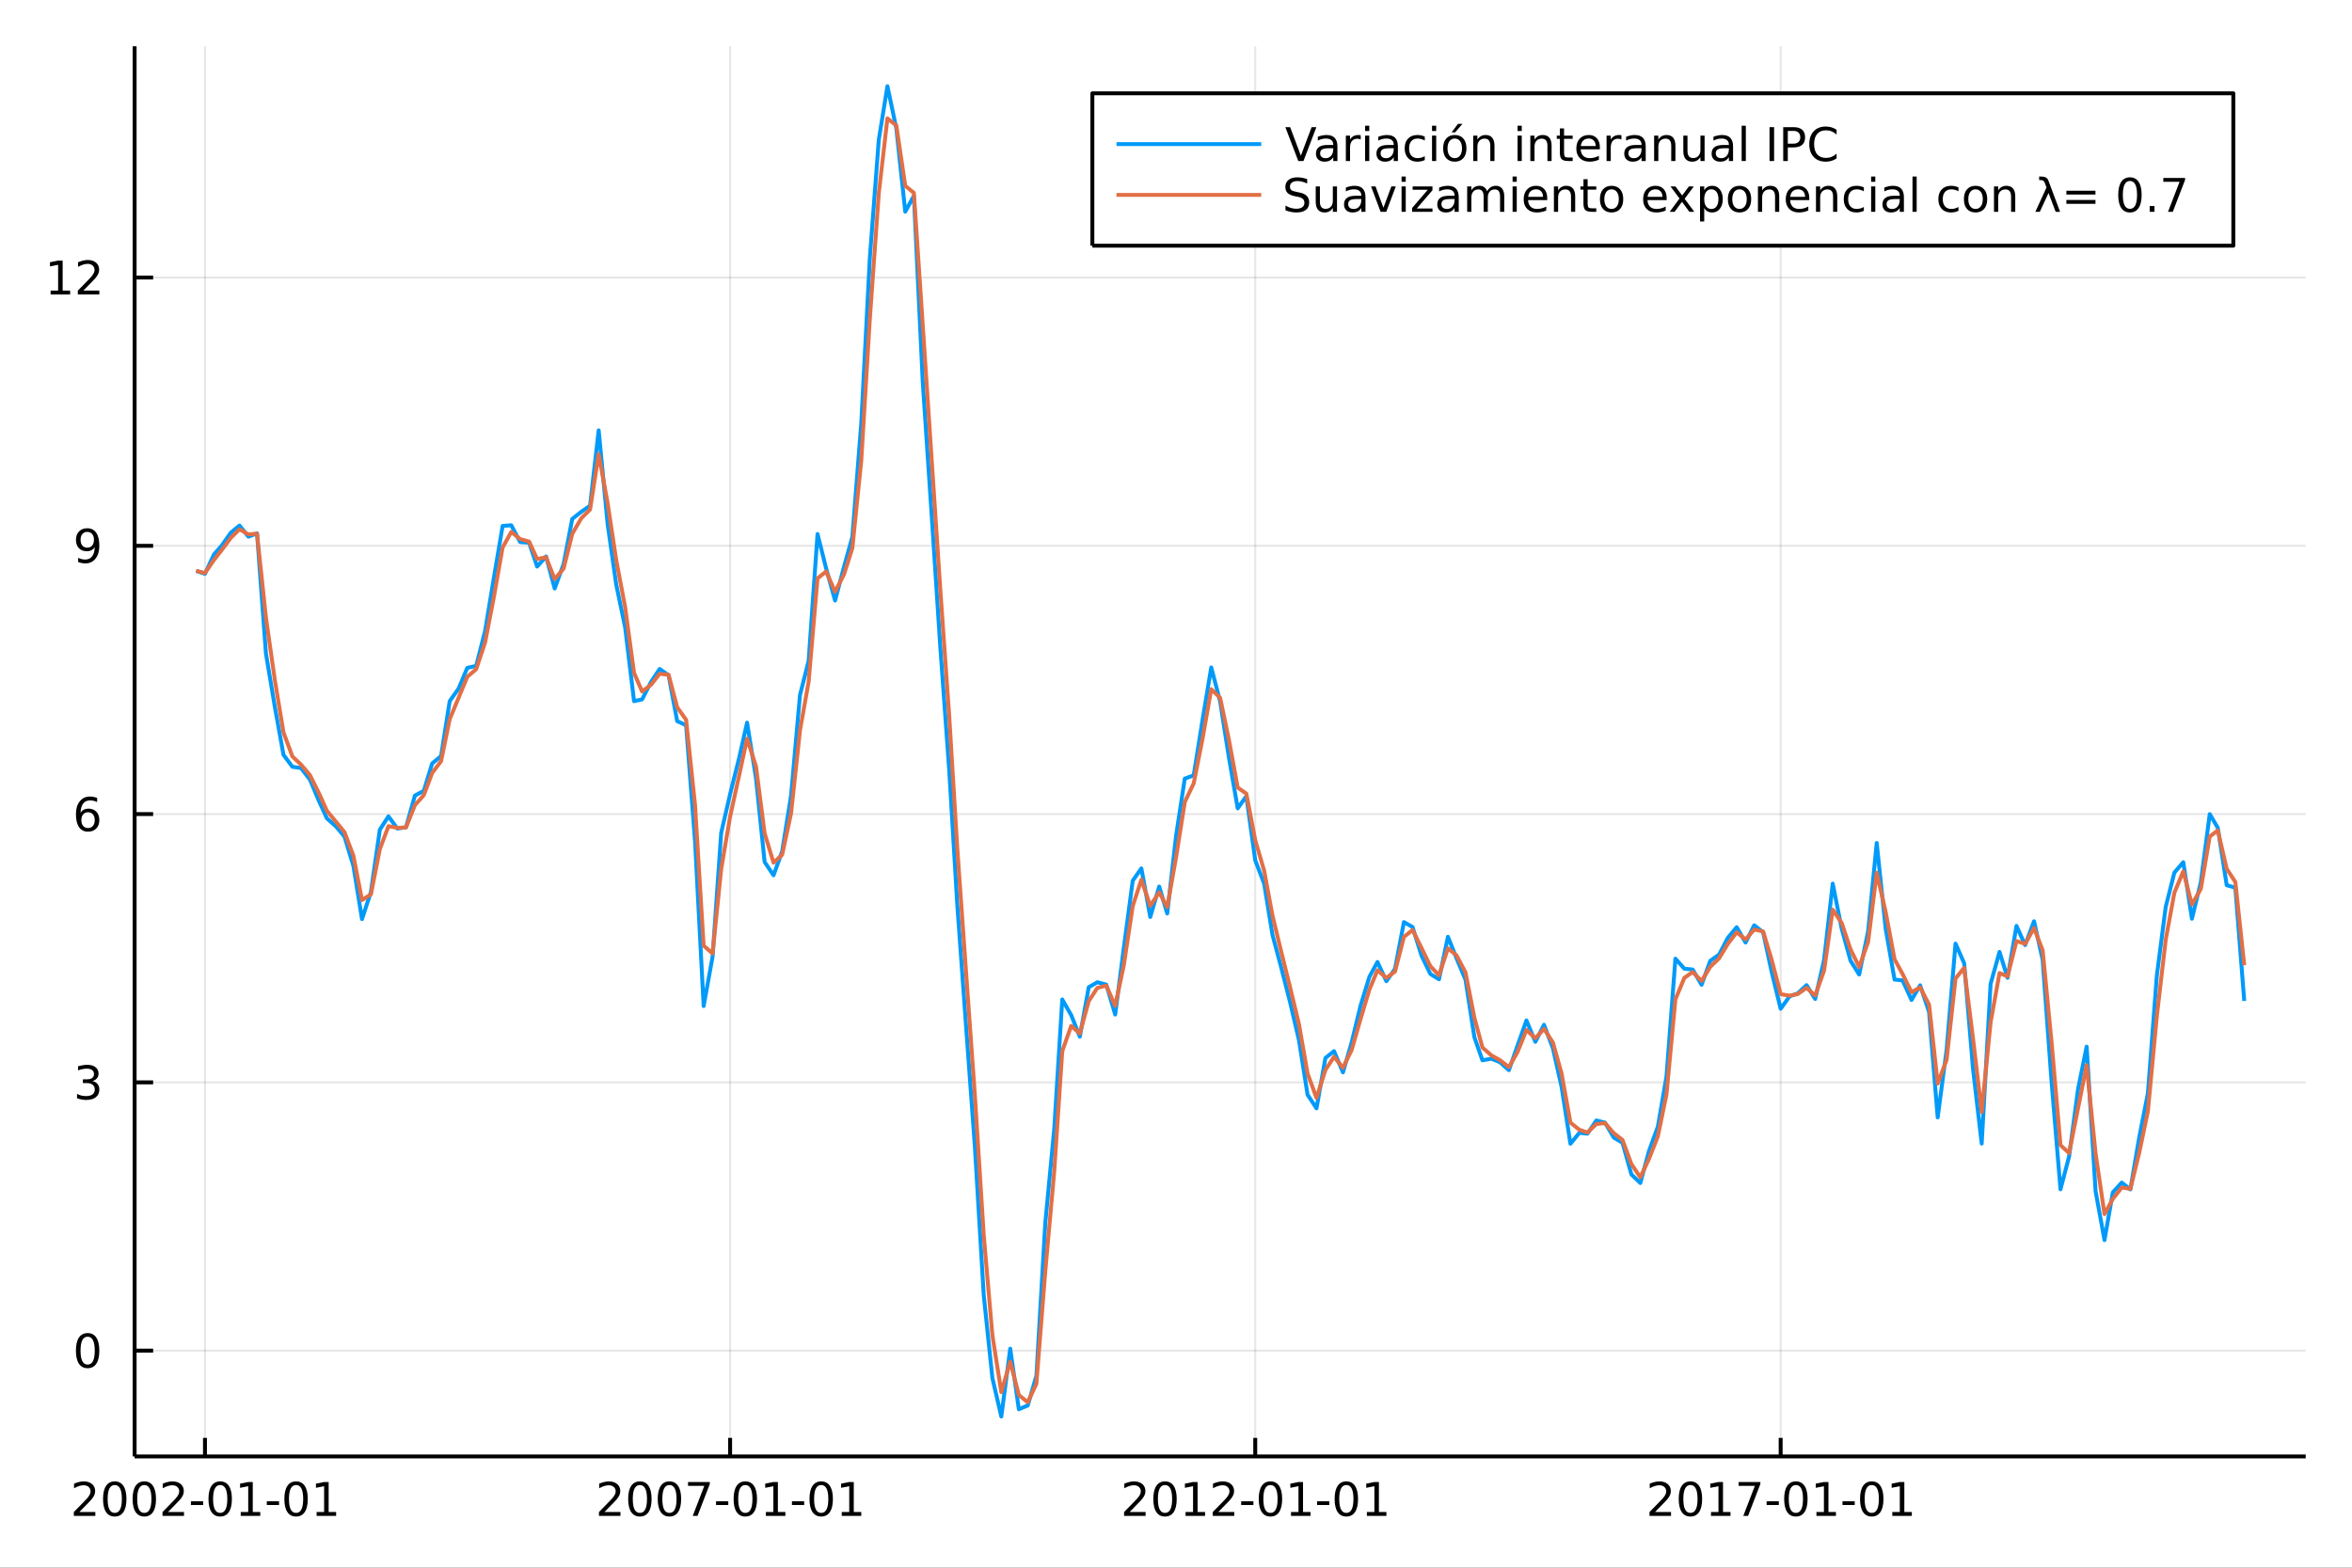 <?xml version="1.0" encoding="utf-8"?>
<svg xmlns="http://www.w3.org/2000/svg" xmlns:xlink="http://www.w3.org/1999/xlink" width="600" height="400" viewBox="0 0 2400 1600">
<rect x="0" y="0" width="2400" height="1600" fill="#333333" stroke="none"/>
<defs>
  <clipPath id="clip480">
    <rect x="0" y="0" width="2400" height="1600"/>
  </clipPath>
</defs>
<path clip-path="url(#clip480)" d="
M0 1600 L2400 1600 L2400 0 L0 0  Z
  " fill="#ffffff" fill-rule="evenodd" fill-opacity="1"/>
<defs>
  <clipPath id="clip481">
    <rect x="480" y="0" width="1681" height="1600"/>
  </clipPath>
</defs>
<path clip-path="url(#clip480)" d="
M137.362 1486.45 L2352.76 1486.45 L2352.76 47.244 L137.362 47.244  Z
  " fill="#ffffff" fill-rule="evenodd" fill-opacity="1"/>
<defs>
  <clipPath id="clip482">
    <rect x="137" y="47" width="2216" height="1440"/>
  </clipPath>
</defs>
<polyline clip-path="url(#clip482)" style="stroke:#000000; stroke-linecap:butt; stroke-linejoin:round; stroke-width:2; stroke-opacity:0.1; fill:none" points="
  209.159,1486.45 209.159,47.244 
  "/>
<polyline clip-path="url(#clip482)" style="stroke:#000000; stroke-linecap:butt; stroke-linejoin:round; stroke-width:2; stroke-opacity:0.1; fill:none" points="
  745.01,1486.45 745.01,47.244 
  "/>
<polyline clip-path="url(#clip482)" style="stroke:#000000; stroke-linecap:butt; stroke-linejoin:round; stroke-width:2; stroke-opacity:0.1; fill:none" points="
  1280.86,1486.45 1280.86,47.244 
  "/>
<polyline clip-path="url(#clip482)" style="stroke:#000000; stroke-linecap:butt; stroke-linejoin:round; stroke-width:2; stroke-opacity:0.1; fill:none" points="
  1817,1486.45 1817,47.244 
  "/>
<polyline clip-path="url(#clip480)" style="stroke:#000000; stroke-linecap:butt; stroke-linejoin:round; stroke-width:4; stroke-opacity:1; fill:none" points="
  137.362,1486.45 2352.76,1486.45 
  "/>
<polyline clip-path="url(#clip480)" style="stroke:#000000; stroke-linecap:butt; stroke-linejoin:round; stroke-width:4; stroke-opacity:1; fill:none" points="
  209.159,1486.45 209.159,1467.55 
  "/>
<polyline clip-path="url(#clip480)" style="stroke:#000000; stroke-linecap:butt; stroke-linejoin:round; stroke-width:4; stroke-opacity:1; fill:none" points="
  745.01,1486.45 745.01,1467.55 
  "/>
<polyline clip-path="url(#clip480)" style="stroke:#000000; stroke-linecap:butt; stroke-linejoin:round; stroke-width:4; stroke-opacity:1; fill:none" points="
  1280.86,1486.45 1280.86,1467.55 
  "/>
<polyline clip-path="url(#clip480)" style="stroke:#000000; stroke-linecap:butt; stroke-linejoin:round; stroke-width:4; stroke-opacity:1; fill:none" points="
  1817,1486.45 1817,1467.55 
  "/>
<path clip-path="url(#clip480)" d="M80.954 1543.18 L97.273 1543.18 L97.273 1547.12 L75.329 1547.12 L75.329 1543.18 Q77.991 1540.43 82.574 1535.8 Q87.181 1531.15 88.361 1529.81 Q90.607 1527.28 91.486 1525.55 Q92.389 1523.79 92.389 1522.1 Q92.389 1519.34 90.445 1517.61 Q88.523 1515.87 85.421 1515.87 Q83.222 1515.87 80.769 1516.63 Q78.338 1517.4 75.56 1518.95 L75.56 1514.23 Q78.384 1513.09 80.838 1512.51 Q83.292 1511.93 85.329 1511.93 Q90.699 1511.93 93.894 1514.62 Q97.088 1517.31 97.088 1521.8 Q97.088 1523.93 96.278 1525.85 Q95.491 1527.74 93.384 1530.34 Q92.806 1531.01 89.704 1534.23 Q86.602 1537.42 80.954 1543.18 Z" fill="#000000" fill-rule="evenodd" fill-opacity="1" /><path clip-path="url(#clip480)" d="M117.088 1515.64 Q113.477 1515.64 111.648 1519.2 Q109.843 1522.75 109.843 1529.87 Q109.843 1536.98 111.648 1540.55 Q113.477 1544.09 117.088 1544.09 Q120.722 1544.09 122.528 1540.55 Q124.356 1536.98 124.356 1529.87 Q124.356 1522.75 122.528 1519.2 Q120.722 1515.64 117.088 1515.64 M117.088 1511.93 Q122.898 1511.93 125.954 1516.54 Q129.032 1521.12 129.032 1529.87 Q129.032 1538.6 125.954 1543.21 Q122.898 1547.79 117.088 1547.79 Q111.278 1547.79 108.199 1543.21 Q105.144 1538.6 105.144 1529.87 Q105.144 1521.12 108.199 1516.54 Q111.278 1511.93 117.088 1511.93 Z" fill="#000000" fill-rule="evenodd" fill-opacity="1" /><path clip-path="url(#clip480)" d="M147.25 1515.64 Q143.639 1515.64 141.81 1519.2 Q140.004 1522.75 140.004 1529.87 Q140.004 1536.98 141.81 1540.55 Q143.639 1544.09 147.25 1544.09 Q150.884 1544.09 152.69 1540.55 Q154.518 1536.98 154.518 1529.87 Q154.518 1522.75 152.69 1519.2 Q150.884 1515.64 147.25 1515.64 M147.25 1511.93 Q153.06 1511.93 156.115 1516.54 Q159.194 1521.12 159.194 1529.87 Q159.194 1538.6 156.115 1543.21 Q153.06 1547.79 147.25 1547.79 Q141.44 1547.79 138.361 1543.21 Q135.305 1538.6 135.305 1529.87 Q135.305 1521.12 138.361 1516.54 Q141.44 1511.93 147.25 1511.93 Z" fill="#000000" fill-rule="evenodd" fill-opacity="1" /><path clip-path="url(#clip480)" d="M171.439 1543.18 L187.759 1543.18 L187.759 1547.12 L165.815 1547.12 L165.815 1543.18 Q168.477 1540.43 173.06 1535.8 Q177.666 1531.15 178.847 1529.81 Q181.092 1527.28 181.972 1525.55 Q182.875 1523.79 182.875 1522.1 Q182.875 1519.34 180.93 1517.61 Q179.009 1515.87 175.907 1515.87 Q173.708 1515.87 171.254 1516.63 Q168.824 1517.4 166.046 1518.95 L166.046 1514.23 Q168.87 1513.09 171.324 1512.51 Q173.777 1511.93 175.814 1511.93 Q181.185 1511.93 184.379 1514.62 Q187.574 1517.31 187.574 1521.8 Q187.574 1523.93 186.763 1525.85 Q185.976 1527.74 183.87 1530.34 Q183.291 1531.01 180.189 1534.23 Q177.088 1537.42 171.439 1543.18 Z" fill="#000000" fill-rule="evenodd" fill-opacity="1" /><path clip-path="url(#clip480)" d="M194.819 1532.24 L207.296 1532.24 L207.296 1536.03 L194.819 1536.03 L194.819 1532.24 Z" fill="#000000" fill-rule="evenodd" fill-opacity="1" /><path clip-path="url(#clip480)" d="M224.68 1515.64 Q221.069 1515.64 219.24 1519.2 Q217.435 1522.75 217.435 1529.87 Q217.435 1536.98 219.24 1540.55 Q221.069 1544.09 224.68 1544.09 Q228.314 1544.09 230.12 1540.55 Q231.948 1536.98 231.948 1529.87 Q231.948 1522.75 230.12 1519.2 Q228.314 1515.64 224.68 1515.64 M224.68 1511.93 Q230.49 1511.93 233.546 1516.54 Q236.624 1521.12 236.624 1529.87 Q236.624 1538.6 233.546 1543.21 Q230.49 1547.79 224.68 1547.79 Q218.87 1547.79 215.791 1543.21 Q212.736 1538.6 212.736 1529.87 Q212.736 1521.12 215.791 1516.54 Q218.87 1511.93 224.68 1511.93 Z" fill="#000000" fill-rule="evenodd" fill-opacity="1" /><path clip-path="url(#clip480)" d="M245.652 1543.18 L253.291 1543.18 L253.291 1516.82 L244.981 1518.49 L244.981 1514.23 L253.245 1512.56 L257.92 1512.56 L257.92 1543.18 L265.559 1543.18 L265.559 1547.12 L245.652 1547.12 L245.652 1543.18 Z" fill="#000000" fill-rule="evenodd" fill-opacity="1" /><path clip-path="url(#clip480)" d="M272.249 1532.24 L284.726 1532.24 L284.726 1536.03 L272.249 1536.03 L272.249 1532.24 Z" fill="#000000" fill-rule="evenodd" fill-opacity="1" /><path clip-path="url(#clip480)" d="M302.11 1515.64 Q298.499 1515.64 296.67 1519.2 Q294.865 1522.75 294.865 1529.87 Q294.865 1536.98 296.67 1540.55 Q298.499 1544.09 302.11 1544.09 Q305.744 1544.09 307.55 1540.55 Q309.379 1536.98 309.379 1529.87 Q309.379 1522.75 307.55 1519.2 Q305.744 1515.64 302.11 1515.64 M302.11 1511.93 Q307.92 1511.93 310.976 1516.54 Q314.054 1521.12 314.054 1529.87 Q314.054 1538.6 310.976 1543.21 Q307.92 1547.79 302.11 1547.79 Q296.3 1547.79 293.221 1543.21 Q290.166 1538.6 290.166 1529.87 Q290.166 1521.12 293.221 1516.54 Q296.3 1511.93 302.11 1511.93 Z" fill="#000000" fill-rule="evenodd" fill-opacity="1" /><path clip-path="url(#clip480)" d="M323.082 1543.18 L330.721 1543.18 L330.721 1516.82 L322.411 1518.49 L322.411 1514.23 L330.675 1512.56 L335.351 1512.56 L335.351 1543.18 L342.989 1543.18 L342.989 1547.12 L323.082 1547.12 L323.082 1543.18 Z" fill="#000000" fill-rule="evenodd" fill-opacity="1" /><path clip-path="url(#clip480)" d="M616.805 1543.18 L633.124 1543.18 L633.124 1547.12 L611.18 1547.12 L611.18 1543.18 Q613.842 1540.43 618.425 1535.8 Q623.031 1531.15 624.212 1529.81 Q626.457 1527.28 627.337 1525.55 Q628.24 1523.79 628.24 1522.1 Q628.24 1519.34 626.295 1517.61 Q624.374 1515.87 621.272 1515.87 Q619.073 1515.87 616.619 1516.63 Q614.189 1517.4 611.411 1518.95 L611.411 1514.23 Q614.235 1513.09 616.689 1512.51 Q619.143 1511.93 621.18 1511.93 Q626.55 1511.93 629.744 1514.62 Q632.939 1517.31 632.939 1521.8 Q632.939 1523.93 632.129 1525.85 Q631.342 1527.74 629.235 1530.34 Q628.656 1531.01 625.555 1534.23 Q622.453 1537.42 616.805 1543.18 Z" fill="#000000" fill-rule="evenodd" fill-opacity="1" /><path clip-path="url(#clip480)" d="M652.939 1515.64 Q649.328 1515.64 647.499 1519.2 Q645.693 1522.75 645.693 1529.87 Q645.693 1536.98 647.499 1540.55 Q649.328 1544.09 652.939 1544.09 Q656.573 1544.09 658.378 1540.55 Q660.207 1536.98 660.207 1529.87 Q660.207 1522.75 658.378 1519.2 Q656.573 1515.64 652.939 1515.64 M652.939 1511.93 Q658.749 1511.93 661.804 1516.54 Q664.883 1521.12 664.883 1529.87 Q664.883 1538.6 661.804 1543.21 Q658.749 1547.79 652.939 1547.79 Q647.129 1547.79 644.05 1543.21 Q640.994 1538.6 640.994 1529.87 Q640.994 1521.12 644.05 1516.54 Q647.129 1511.93 652.939 1511.93 Z" fill="#000000" fill-rule="evenodd" fill-opacity="1" /><path clip-path="url(#clip480)" d="M683.101 1515.64 Q679.489 1515.64 677.661 1519.2 Q675.855 1522.75 675.855 1529.87 Q675.855 1536.98 677.661 1540.55 Q679.489 1544.09 683.101 1544.09 Q686.735 1544.09 688.54 1540.55 Q690.369 1536.98 690.369 1529.87 Q690.369 1522.75 688.54 1519.2 Q686.735 1515.64 683.101 1515.64 M683.101 1511.93 Q688.911 1511.93 691.966 1516.54 Q695.045 1521.12 695.045 1529.87 Q695.045 1538.6 691.966 1543.21 Q688.911 1547.79 683.101 1547.79 Q677.29 1547.79 674.212 1543.21 Q671.156 1538.6 671.156 1529.87 Q671.156 1521.12 674.212 1516.54 Q677.29 1511.93 683.101 1511.93 Z" fill="#000000" fill-rule="evenodd" fill-opacity="1" /><path clip-path="url(#clip480)" d="M702.082 1512.56 L724.304 1512.56 L724.304 1514.55 L711.758 1547.12 L706.874 1547.12 L718.679 1516.5 L702.082 1516.5 L702.082 1512.56 Z" fill="#000000" fill-rule="evenodd" fill-opacity="1" /><path clip-path="url(#clip480)" d="M730.67 1532.24 L743.147 1532.24 L743.147 1536.03 L730.67 1536.03 L730.67 1532.24 Z" fill="#000000" fill-rule="evenodd" fill-opacity="1" /><path clip-path="url(#clip480)" d="M760.531 1515.64 Q756.92 1515.64 755.091 1519.2 Q753.285 1522.75 753.285 1529.87 Q753.285 1536.98 755.091 1540.55 Q756.92 1544.09 760.531 1544.09 Q764.165 1544.09 765.97 1540.55 Q767.799 1536.98 767.799 1529.87 Q767.799 1522.75 765.97 1519.2 Q764.165 1515.64 760.531 1515.64 M760.531 1511.93 Q766.341 1511.93 769.396 1516.54 Q772.475 1521.12 772.475 1529.87 Q772.475 1538.6 769.396 1543.21 Q766.341 1547.79 760.531 1547.79 Q754.721 1547.79 751.642 1543.21 Q748.586 1538.6 748.586 1529.87 Q748.586 1521.12 751.642 1516.54 Q754.721 1511.93 760.531 1511.93 Z" fill="#000000" fill-rule="evenodd" fill-opacity="1" /><path clip-path="url(#clip480)" d="M781.503 1543.18 L789.142 1543.18 L789.142 1516.82 L780.832 1518.49 L780.832 1514.23 L789.095 1512.56 L793.771 1512.56 L793.771 1543.18 L801.41 1543.18 L801.41 1547.12 L781.503 1547.12 L781.503 1543.18 Z" fill="#000000" fill-rule="evenodd" fill-opacity="1" /><path clip-path="url(#clip480)" d="M808.1 1532.24 L820.577 1532.24 L820.577 1536.03 L808.1 1536.03 L808.1 1532.24 Z" fill="#000000" fill-rule="evenodd" fill-opacity="1" /><path clip-path="url(#clip480)" d="M837.961 1515.64 Q834.35 1515.64 832.521 1519.2 Q830.716 1522.75 830.716 1529.87 Q830.716 1536.98 832.521 1540.55 Q834.35 1544.09 837.961 1544.09 Q841.595 1544.09 843.401 1540.55 Q845.229 1536.98 845.229 1529.87 Q845.229 1522.75 843.401 1519.2 Q841.595 1515.64 837.961 1515.64 M837.961 1511.93 Q843.771 1511.93 846.827 1516.54 Q849.905 1521.12 849.905 1529.87 Q849.905 1538.6 846.827 1543.21 Q843.771 1547.79 837.961 1547.79 Q832.151 1547.79 829.072 1543.21 Q826.016 1538.6 826.016 1529.87 Q826.016 1521.12 829.072 1516.54 Q832.151 1511.93 837.961 1511.93 Z" fill="#000000" fill-rule="evenodd" fill-opacity="1" /><path clip-path="url(#clip480)" d="M858.933 1543.18 L866.572 1543.18 L866.572 1516.82 L858.262 1518.49 L858.262 1514.23 L866.525 1512.56 L871.201 1512.56 L871.201 1543.18 L878.84 1543.18 L878.84 1547.12 L858.933 1547.12 L858.933 1543.18 Z" fill="#000000" fill-rule="evenodd" fill-opacity="1" /><path clip-path="url(#clip480)" d="M1152.66 1543.18 L1168.97 1543.18 L1168.97 1547.12 L1147.03 1547.12 L1147.03 1543.18 Q1149.69 1540.43 1154.28 1535.8 Q1158.88 1531.15 1160.06 1529.81 Q1162.31 1527.28 1163.19 1525.55 Q1164.09 1523.79 1164.09 1522.1 Q1164.09 1519.34 1162.15 1517.61 Q1160.22 1515.87 1157.12 1515.87 Q1154.92 1515.87 1152.47 1516.63 Q1150.04 1517.4 1147.26 1518.95 L1147.26 1514.23 Q1150.09 1513.09 1152.54 1512.51 Q1154.99 1511.93 1157.03 1511.93 Q1162.4 1511.93 1165.6 1514.62 Q1168.79 1517.31 1168.79 1521.8 Q1168.79 1523.93 1167.98 1525.85 Q1167.19 1527.74 1165.09 1530.34 Q1164.51 1531.01 1161.41 1534.23 Q1158.3 1537.42 1152.66 1543.18 Z" fill="#000000" fill-rule="evenodd" fill-opacity="1" /><path clip-path="url(#clip480)" d="M1188.79 1515.64 Q1185.18 1515.64 1183.35 1519.2 Q1181.54 1522.75 1181.54 1529.87 Q1181.54 1536.98 1183.35 1540.55 Q1185.18 1544.09 1188.79 1544.09 Q1192.42 1544.09 1194.23 1540.55 Q1196.06 1536.98 1196.06 1529.87 Q1196.06 1522.75 1194.23 1519.2 Q1192.42 1515.64 1188.79 1515.64 M1188.79 1511.93 Q1194.6 1511.93 1197.66 1516.54 Q1200.73 1521.12 1200.73 1529.87 Q1200.73 1538.6 1197.66 1543.21 Q1194.6 1547.79 1188.79 1547.79 Q1182.98 1547.79 1179.9 1543.21 Q1176.85 1538.6 1176.85 1529.87 Q1176.85 1521.12 1179.9 1516.54 Q1182.98 1511.93 1188.79 1511.93 Z" fill="#000000" fill-rule="evenodd" fill-opacity="1" /><path clip-path="url(#clip480)" d="M1209.76 1543.18 L1217.4 1543.18 L1217.4 1516.82 L1209.09 1518.49 L1209.09 1514.23 L1217.35 1512.56 L1222.03 1512.56 L1222.03 1543.18 L1229.67 1543.18 L1229.67 1547.12 L1209.76 1547.12 L1209.76 1543.18 Z" fill="#000000" fill-rule="evenodd" fill-opacity="1" /><path clip-path="url(#clip480)" d="M1243.14 1543.18 L1259.46 1543.18 L1259.46 1547.12 L1237.52 1547.12 L1237.52 1543.18 Q1240.18 1540.43 1244.76 1535.8 Q1249.37 1531.15 1250.55 1529.81 Q1252.79 1527.28 1253.67 1525.55 Q1254.58 1523.79 1254.58 1522.1 Q1254.58 1519.34 1252.63 1517.61 Q1250.71 1515.87 1247.61 1515.87 Q1245.41 1515.87 1242.96 1516.63 Q1240.53 1517.4 1237.75 1518.95 L1237.75 1514.23 Q1240.57 1513.09 1243.03 1512.51 Q1245.48 1511.93 1247.52 1511.93 Q1252.89 1511.93 1256.08 1514.62 Q1259.28 1517.31 1259.28 1521.8 Q1259.28 1523.93 1258.46 1525.85 Q1257.68 1527.74 1255.57 1530.34 Q1254.99 1531.01 1251.89 1534.23 Q1248.79 1537.42 1243.14 1543.18 Z" fill="#000000" fill-rule="evenodd" fill-opacity="1" /><path clip-path="url(#clip480)" d="M1266.52 1532.24 L1279 1532.24 L1279 1536.03 L1266.52 1536.03 L1266.52 1532.24 Z" fill="#000000" fill-rule="evenodd" fill-opacity="1" /><path clip-path="url(#clip480)" d="M1296.38 1515.64 Q1292.77 1515.64 1290.94 1519.2 Q1289.14 1522.75 1289.14 1529.87 Q1289.14 1536.98 1290.94 1540.55 Q1292.77 1544.09 1296.38 1544.09 Q1300.02 1544.09 1301.82 1540.55 Q1303.65 1536.98 1303.65 1529.87 Q1303.65 1522.75 1301.82 1519.2 Q1300.02 1515.64 1296.38 1515.64 M1296.38 1511.93 Q1302.19 1511.93 1305.25 1516.54 Q1308.33 1521.12 1308.33 1529.87 Q1308.33 1538.6 1305.25 1543.21 Q1302.19 1547.79 1296.38 1547.79 Q1290.57 1547.79 1287.49 1543.21 Q1284.44 1538.6 1284.44 1529.87 Q1284.44 1521.12 1287.49 1516.54 Q1290.57 1511.93 1296.38 1511.93 Z" fill="#000000" fill-rule="evenodd" fill-opacity="1" /><path clip-path="url(#clip480)" d="M1317.35 1543.18 L1324.99 1543.18 L1324.99 1516.82 L1316.68 1518.49 L1316.68 1514.23 L1324.95 1512.56 L1329.62 1512.56 L1329.62 1543.18 L1337.26 1543.18 L1337.26 1547.12 L1317.35 1547.12 L1317.35 1543.18 Z" fill="#000000" fill-rule="evenodd" fill-opacity="1" /><path clip-path="url(#clip480)" d="M1343.95 1532.24 L1356.43 1532.24 L1356.43 1536.03 L1343.95 1536.03 L1343.95 1532.24 Z" fill="#000000" fill-rule="evenodd" fill-opacity="1" /><path clip-path="url(#clip480)" d="M1373.81 1515.64 Q1370.2 1515.64 1368.37 1519.2 Q1366.57 1522.75 1366.57 1529.87 Q1366.57 1536.98 1368.37 1540.55 Q1370.2 1544.09 1373.81 1544.09 Q1377.45 1544.09 1379.25 1540.55 Q1381.08 1536.98 1381.08 1529.87 Q1381.08 1522.75 1379.25 1519.2 Q1377.45 1515.64 1373.81 1515.64 M1373.81 1511.93 Q1379.62 1511.93 1382.68 1516.54 Q1385.76 1521.12 1385.76 1529.87 Q1385.76 1538.6 1382.68 1543.21 Q1379.62 1547.79 1373.81 1547.79 Q1368 1547.79 1364.92 1543.21 Q1361.87 1538.6 1361.87 1529.87 Q1361.87 1521.12 1364.92 1516.54 Q1368 1511.93 1373.81 1511.93 Z" fill="#000000" fill-rule="evenodd" fill-opacity="1" /><path clip-path="url(#clip480)" d="M1394.78 1543.18 L1402.42 1543.18 L1402.42 1516.82 L1394.11 1518.49 L1394.11 1514.23 L1402.38 1512.56 L1407.05 1512.56 L1407.05 1543.18 L1414.69 1543.18 L1414.69 1547.12 L1394.78 1547.12 L1394.78 1543.18 Z" fill="#000000" fill-rule="evenodd" fill-opacity="1" /><path clip-path="url(#clip480)" d="M1688.8 1543.18 L1705.12 1543.18 L1705.12 1547.12 L1683.17 1547.12 L1683.17 1543.18 Q1685.84 1540.43 1690.42 1535.8 Q1695.03 1531.15 1696.21 1529.81 Q1698.45 1527.28 1699.33 1525.55 Q1700.23 1523.79 1700.23 1522.1 Q1700.23 1519.34 1698.29 1517.61 Q1696.37 1515.87 1693.27 1515.87 Q1691.07 1515.87 1688.61 1516.63 Q1686.18 1517.4 1683.41 1518.95 L1683.41 1514.23 Q1686.23 1513.09 1688.68 1512.51 Q1691.14 1511.93 1693.17 1511.93 Q1698.54 1511.93 1701.74 1514.62 Q1704.93 1517.31 1704.93 1521.8 Q1704.93 1523.93 1704.12 1525.85 Q1703.34 1527.74 1701.23 1530.34 Q1700.65 1531.01 1697.55 1534.23 Q1694.45 1537.42 1688.8 1543.18 Z" fill="#000000" fill-rule="evenodd" fill-opacity="1" /><path clip-path="url(#clip480)" d="M1724.93 1515.64 Q1721.32 1515.64 1719.49 1519.2 Q1717.69 1522.75 1717.69 1529.87 Q1717.69 1536.98 1719.49 1540.55 Q1721.32 1544.09 1724.93 1544.09 Q1728.57 1544.09 1730.37 1540.55 Q1732.2 1536.98 1732.2 1529.87 Q1732.2 1522.75 1730.37 1519.2 Q1728.57 1515.64 1724.93 1515.64 M1724.93 1511.93 Q1730.74 1511.93 1733.8 1516.54 Q1736.88 1521.12 1736.88 1529.87 Q1736.88 1538.6 1733.8 1543.21 Q1730.74 1547.79 1724.93 1547.79 Q1719.12 1547.79 1716.04 1543.21 Q1712.99 1538.6 1712.99 1529.87 Q1712.99 1521.12 1716.04 1516.54 Q1719.12 1511.93 1724.93 1511.93 Z" fill="#000000" fill-rule="evenodd" fill-opacity="1" /><path clip-path="url(#clip480)" d="M1745.91 1543.18 L1753.54 1543.18 L1753.54 1516.82 L1745.23 1518.49 L1745.23 1514.23 L1753.5 1512.56 L1758.17 1512.56 L1758.17 1543.18 L1765.81 1543.18 L1765.81 1547.12 L1745.91 1547.12 L1745.91 1543.18 Z" fill="#000000" fill-rule="evenodd" fill-opacity="1" /><path clip-path="url(#clip480)" d="M1774.08 1512.56 L1796.3 1512.56 L1796.3 1514.55 L1783.75 1547.12 L1778.87 1547.12 L1790.67 1516.5 L1774.08 1516.5 L1774.08 1512.56 Z" fill="#000000" fill-rule="evenodd" fill-opacity="1" /><path clip-path="url(#clip480)" d="M1802.66 1532.24 L1815.14 1532.24 L1815.14 1536.03 L1802.66 1536.03 L1802.66 1532.24 Z" fill="#000000" fill-rule="evenodd" fill-opacity="1" /><path clip-path="url(#clip480)" d="M1832.53 1515.64 Q1828.91 1515.64 1827.09 1519.2 Q1825.28 1522.75 1825.28 1529.87 Q1825.28 1536.98 1827.09 1540.55 Q1828.91 1544.09 1832.53 1544.09 Q1836.16 1544.09 1837.97 1540.55 Q1839.79 1536.98 1839.79 1529.87 Q1839.79 1522.75 1837.97 1519.2 Q1836.16 1515.64 1832.53 1515.64 M1832.53 1511.93 Q1838.34 1511.93 1841.39 1516.54 Q1844.47 1521.12 1844.47 1529.87 Q1844.47 1538.6 1841.39 1543.21 Q1838.34 1547.79 1832.53 1547.79 Q1826.72 1547.79 1823.64 1543.21 Q1820.58 1538.6 1820.58 1529.87 Q1820.58 1521.12 1823.64 1516.54 Q1826.72 1511.93 1832.53 1511.93 Z" fill="#000000" fill-rule="evenodd" fill-opacity="1" /><path clip-path="url(#clip480)" d="M1853.5 1543.18 L1861.14 1543.18 L1861.14 1516.82 L1852.83 1518.49 L1852.83 1514.23 L1861.09 1512.56 L1865.77 1512.56 L1865.77 1543.18 L1873.41 1543.18 L1873.41 1547.12 L1853.5 1547.12 L1853.5 1543.18 Z" fill="#000000" fill-rule="evenodd" fill-opacity="1" /><path clip-path="url(#clip480)" d="M1880.09 1532.24 L1892.57 1532.24 L1892.57 1536.03 L1880.09 1536.03 L1880.09 1532.24 Z" fill="#000000" fill-rule="evenodd" fill-opacity="1" /><path clip-path="url(#clip480)" d="M1909.96 1515.64 Q1906.34 1515.64 1904.52 1519.2 Q1902.71 1522.75 1902.71 1529.87 Q1902.71 1536.98 1904.52 1540.55 Q1906.34 1544.09 1909.96 1544.09 Q1913.59 1544.09 1915.4 1540.55 Q1917.22 1536.98 1917.22 1529.87 Q1917.22 1522.75 1915.4 1519.2 Q1913.59 1515.64 1909.96 1515.64 M1909.96 1511.93 Q1915.77 1511.93 1918.82 1516.54 Q1921.9 1521.12 1921.9 1529.87 Q1921.9 1538.6 1918.82 1543.21 Q1915.77 1547.79 1909.96 1547.79 Q1904.15 1547.79 1901.07 1543.21 Q1898.01 1538.6 1898.01 1529.87 Q1898.01 1521.12 1901.07 1516.54 Q1904.15 1511.93 1909.96 1511.93 Z" fill="#000000" fill-rule="evenodd" fill-opacity="1" /><path clip-path="url(#clip480)" d="M1930.93 1543.18 L1938.57 1543.18 L1938.57 1516.82 L1930.26 1518.49 L1930.26 1514.23 L1938.52 1512.56 L1943.2 1512.56 L1943.2 1543.18 L1950.84 1543.18 L1950.84 1547.12 L1930.93 1547.12 L1930.93 1543.18 Z" fill="#000000" fill-rule="evenodd" fill-opacity="1" /><polyline clip-path="url(#clip482)" style="stroke:#000000; stroke-linecap:butt; stroke-linejoin:round; stroke-width:2; stroke-opacity:0.1; fill:none" points="
  137.362,1378.46 2352.76,1378.46 
  "/>
<polyline clip-path="url(#clip482)" style="stroke:#000000; stroke-linecap:butt; stroke-linejoin:round; stroke-width:2; stroke-opacity:0.1; fill:none" points="
  137.362,1104.66 2352.76,1104.66 
  "/>
<polyline clip-path="url(#clip482)" style="stroke:#000000; stroke-linecap:butt; stroke-linejoin:round; stroke-width:2; stroke-opacity:0.1; fill:none" points="
  137.362,830.86 2352.76,830.86 
  "/>
<polyline clip-path="url(#clip482)" style="stroke:#000000; stroke-linecap:butt; stroke-linejoin:round; stroke-width:2; stroke-opacity:0.1; fill:none" points="
  137.362,557.058 2352.76,557.058 
  "/>
<polyline clip-path="url(#clip482)" style="stroke:#000000; stroke-linecap:butt; stroke-linejoin:round; stroke-width:2; stroke-opacity:0.1; fill:none" points="
  137.362,283.256 2352.76,283.256 
  "/>
<polyline clip-path="url(#clip480)" style="stroke:#000000; stroke-linecap:butt; stroke-linejoin:round; stroke-width:4; stroke-opacity:1; fill:none" points="
  137.362,1486.45 137.362,47.244 
  "/>
<polyline clip-path="url(#clip480)" style="stroke:#000000; stroke-linecap:butt; stroke-linejoin:round; stroke-width:4; stroke-opacity:1; fill:none" points="
  137.362,1378.46 156.26,1378.46 
  "/>
<polyline clip-path="url(#clip480)" style="stroke:#000000; stroke-linecap:butt; stroke-linejoin:round; stroke-width:4; stroke-opacity:1; fill:none" points="
  137.362,1104.66 156.26,1104.66 
  "/>
<polyline clip-path="url(#clip480)" style="stroke:#000000; stroke-linecap:butt; stroke-linejoin:round; stroke-width:4; stroke-opacity:1; fill:none" points="
  137.362,830.86 156.26,830.86 
  "/>
<polyline clip-path="url(#clip480)" style="stroke:#000000; stroke-linecap:butt; stroke-linejoin:round; stroke-width:4; stroke-opacity:1; fill:none" points="
  137.362,557.058 156.26,557.058 
  "/>
<polyline clip-path="url(#clip480)" style="stroke:#000000; stroke-linecap:butt; stroke-linejoin:round; stroke-width:4; stroke-opacity:1; fill:none" points="
  137.362,283.256 156.26,283.256 
  "/>
<path clip-path="url(#clip480)" d="M89.418 1364.26 Q85.807 1364.26 83.978 1367.83 Q82.172 1371.37 82.172 1378.5 Q82.172 1385.6 83.978 1389.17 Q85.807 1392.71 89.418 1392.71 Q93.052 1392.71 94.858 1389.17 Q96.686 1385.6 96.686 1378.5 Q96.686 1371.37 94.858 1367.83 Q93.052 1364.26 89.418 1364.26 M89.418 1360.56 Q95.228 1360.56 98.284 1365.16 Q101.362 1369.75 101.362 1378.5 Q101.362 1387.22 98.284 1391.83 Q95.228 1396.41 89.418 1396.41 Q83.608 1396.41 80.529 1391.83 Q77.474 1387.22 77.474 1378.5 Q77.474 1369.75 80.529 1365.16 Q83.608 1360.56 89.418 1360.56 Z" fill="#000000" fill-rule="evenodd" fill-opacity="1" /><path clip-path="url(#clip480)" d="M94.233 1103.31 Q97.589 1104.02 99.464 1106.29 Q101.362 1108.56 101.362 1111.89 Q101.362 1117.01 97.844 1119.81 Q94.325 1122.61 87.844 1122.61 Q85.668 1122.61 83.353 1122.17 Q81.061 1121.76 78.608 1120.9 L78.608 1116.39 Q80.552 1117.52 82.867 1118.1 Q85.182 1118.68 87.705 1118.68 Q92.103 1118.68 94.395 1116.94 Q96.71 1115.21 96.71 1111.89 Q96.71 1108.84 94.557 1107.13 Q92.427 1105.39 88.608 1105.39 L84.58 1105.39 L84.58 1101.55 L88.793 1101.55 Q92.242 1101.55 94.071 1100.18 Q95.899 1098.79 95.899 1096.2 Q95.899 1093.54 94.001 1092.13 Q92.126 1090.69 88.608 1090.69 Q86.686 1090.69 84.487 1091.11 Q82.288 1091.52 79.649 1092.4 L79.649 1088.24 Q82.311 1087.5 84.626 1087.13 Q86.964 1086.76 89.024 1086.76 Q94.348 1086.76 97.45 1089.19 Q100.552 1091.59 100.552 1095.71 Q100.552 1098.58 98.909 1100.58 Q97.265 1102.54 94.233 1103.31 Z" fill="#000000" fill-rule="evenodd" fill-opacity="1" /><path clip-path="url(#clip480)" d="M89.835 828.996 Q86.686 828.996 84.835 831.149 Q83.006 833.302 83.006 837.052 Q83.006 840.778 84.835 842.954 Q86.686 845.107 89.835 845.107 Q92.983 845.107 94.811 842.954 Q96.663 840.778 96.663 837.052 Q96.663 833.302 94.811 831.149 Q92.983 828.996 89.835 828.996 M99.117 814.343 L99.117 818.603 Q97.358 817.769 95.552 817.329 Q93.77 816.89 92.01 816.89 Q87.381 816.89 84.927 820.015 Q82.497 823.14 82.149 829.459 Q83.515 827.445 85.575 826.38 Q87.635 825.292 90.112 825.292 Q95.321 825.292 98.33 828.464 Q101.362 831.612 101.362 837.052 Q101.362 842.376 98.214 845.593 Q95.066 848.811 89.835 848.811 Q83.839 848.811 80.668 844.227 Q77.497 839.621 77.497 830.894 Q77.497 822.7 81.385 817.839 Q85.274 812.955 91.825 812.955 Q93.585 812.955 95.367 813.302 Q97.172 813.649 99.117 814.343 Z" fill="#000000" fill-rule="evenodd" fill-opacity="1" /><path clip-path="url(#clip480)" d="M79.742 573.62 L79.742 569.361 Q81.501 570.194 83.307 570.634 Q85.112 571.074 86.848 571.074 Q91.478 571.074 93.909 567.972 Q96.362 564.847 96.71 558.505 Q95.367 560.495 93.307 561.56 Q91.246 562.625 88.747 562.625 Q83.561 562.625 80.529 559.5 Q77.52 556.352 77.52 550.912 Q77.52 545.588 80.668 542.371 Q83.816 539.153 89.047 539.153 Q95.043 539.153 98.191 543.759 Q101.362 548.343 101.362 557.093 Q101.362 565.264 97.473 570.148 Q93.608 575.009 87.057 575.009 Q85.297 575.009 83.492 574.662 Q81.686 574.315 79.742 573.62 M89.047 558.968 Q92.196 558.968 94.024 556.815 Q95.876 554.662 95.876 550.912 Q95.876 547.185 94.024 545.033 Q92.196 542.857 89.047 542.857 Q85.899 542.857 84.047 545.033 Q82.219 547.185 82.219 550.912 Q82.219 554.662 84.047 556.815 Q85.899 558.968 89.047 558.968 Z" fill="#000000" fill-rule="evenodd" fill-opacity="1" /><path clip-path="url(#clip480)" d="M51.663 296.601 L59.302 296.601 L59.302 270.236 L50.992 271.902 L50.992 267.643 L59.256 265.976 L63.932 265.976 L63.932 296.601 L71.571 296.601 L71.571 300.536 L51.663 300.536 L51.663 296.601 Z" fill="#000000" fill-rule="evenodd" fill-opacity="1" /><path clip-path="url(#clip480)" d="M85.043 296.601 L101.362 296.601 L101.362 300.536 L79.418 300.536 L79.418 296.601 Q82.08 293.847 86.663 289.217 Q91.27 284.564 92.45 283.222 Q94.696 280.698 95.575 278.962 Q96.478 277.203 96.478 275.513 Q96.478 272.759 94.534 271.023 Q92.612 269.287 89.51 269.287 Q87.311 269.287 84.858 270.05 Q82.427 270.814 79.649 272.365 L79.649 267.643 Q82.473 266.509 84.927 265.93 Q87.381 265.351 89.418 265.351 Q94.788 265.351 97.983 268.037 Q101.177 270.722 101.177 275.212 Q101.177 277.342 100.367 279.263 Q99.58 281.161 97.473 283.754 Q96.895 284.425 93.793 287.643 Q90.691 290.837 85.043 296.601 Z" fill="#000000" fill-rule="evenodd" fill-opacity="1" /><polyline clip-path="url(#clip482)" style="stroke:#009af9; stroke-linecap:butt; stroke-linejoin:round; stroke-width:4; stroke-opacity:1; fill:none" points="
  200.062,582.64 209.159,585.667 218.256,565.987 226.473,556.543 235.57,543.629 244.374,536.383 253.471,547.705 262.275,544.348 271.372,667.039 280.469,721.581 
  289.273,770.374 298.37,782.592 307.174,783.876 316.271,795.748 325.368,817.251 333.585,835.271 342.682,843.273 351.485,853.794 360.583,883.622 369.386,938.047 
  378.483,910.327 387.58,846.852 396.384,833.155 405.481,845.666 414.285,844.308 423.382,811.988 432.479,807.129 440.989,779.187 450.087,771.655 458.89,715.593 
  467.987,702.713 476.791,681.669 485.888,679.632 494.985,644.001 503.789,590.656 512.886,536.764 521.69,536.101 530.787,553.265 539.884,553.839 548.101,578.231 
  557.198,567.934 566.002,600.627 575.099,575.691 583.903,529.663 593,522.432 602.097,516.145 610.901,439.208 619.998,534.711 628.801,596.597 637.898,640.28 
  646.996,715.62 655.212,713.798 664.31,696.024 673.113,682.765 682.21,689.159 691.014,736.033 700.111,740.17 709.208,858.491 718.012,1026.81 727.109,976.503 
  735.913,850.024 745.01,810.477 754.107,774.046 762.324,737.559 771.421,794.272 780.225,879.728 789.322,893.336 798.125,868.903 807.223,811.831 816.32,709.411 
  825.123,674.507 834.221,545.042 843.024,580.268 852.121,612.935 861.219,578.559 869.729,548.07 878.826,432.152 887.63,262.59 896.727,142.698 905.53,87.976 
  914.628,131.176 923.725,216.065 932.528,199.888 941.626,390.641 950.429,521.995 959.526,660.841 968.623,786.671 976.84,923.767 985.937,1049.6 994.741,1169.92 
  1003.84,1322.37 1012.64,1406.45 1021.74,1445.72 1030.84,1376.43 1039.64,1438.31 1048.74,1434.41 1057.54,1404.19 1066.64,1248.04 1075.73,1152.43 1083.95,1020.05 
  1093.05,1036.03 1101.85,1058.05 1110.95,1007.57 1119.75,1002.5 1128.85,1004.88 1137.95,1035.47 1146.75,967.294 1155.85,898.882 1164.65,886.296 1173.75,935.86 
  1182.85,904.82 1191.06,932.347 1200.16,852.437 1208.96,794.671 1218.06,791.334 1226.86,736.089 1235.96,681.199 1245.06,716.058 1253.86,772.435 1262.96,824.995 
  1271.76,812.604 1280.86,877.965 1289.96,901.995 1298.47,954.238 1307.57,988.267 1316.37,1022.69 1325.47,1061.62 1334.27,1117.3 1343.37,1131.2 1352.46,1079.81 
  1361.27,1072.8 1370.36,1094.47 1379.17,1064.17 1388.27,1026.6 1397.36,996.936 1405.58,981.806 1414.68,1001.43 1423.48,988.789 1432.58,941.074 1441.38,946.143 
  1450.48,975.248 1459.58,994.103 1468.38,999.482 1477.48,956.068 1486.28,978.139 1495.38,999.798 1504.47,1058.56 1512.69,1082.17 1521.79,1080.5 1530.59,1084.12 
  1539.69,1092.24 1548.49,1067.12 1557.59,1041.49 1566.69,1063.32 1575.49,1045.89 1584.59,1069.87 1593.39,1108.95 1602.49,1167.33 1611.59,1156.18 1619.8,1157.06 
  1628.9,1143.55 1637.7,1145.73 1646.8,1161.13 1655.6,1166.29 1664.7,1198.67 1673.8,1207.37 1682.6,1174.9 1691.7,1149.83 1700.5,1098.55 1709.6,978.422 
  1718.7,988.626 1727.21,989.504 1736.3,1005.07 1745.11,980.728 1754.21,974.206 1763.01,957.272 1772.11,946.318 1781.2,961.964 1790.01,944.372 1799.1,951.468 
  1807.91,992.411 1817,1029.56 1826.1,1016.85 1834.32,1013.92 1843.42,1005.45 1852.22,1019.57 1861.32,979.529 1870.12,901.837 1879.22,947.617 1888.31,980.542 
  1897.12,994.618 1906.22,950.504 1915.02,860.325 1924.12,947.745 1933.21,999.753 1941.43,1000.64 1950.53,1020.59 1959.33,1005.61 1968.43,1032.85 1977.23,1140.43 
  1986.33,1071.37 1995.43,963.068 2004.23,983.067 2013.33,1091.33 2022.13,1167.15 2031.23,1004.17 2040.32,971.522 2048.54,997.944 2057.64,944.973 2066.44,964.557 
  2075.54,940.226 2084.34,979.709 2093.44,1104.04 2102.54,1213.8 2111.34,1180.27 2120.44,1111.62 2129.24,1068.22 2138.34,1215.7 2147.44,1265.68 2155.95,1216.95 
  2165.04,1207 2173.85,1213.94 2182.94,1160.5 2191.75,1115.74 2200.85,995.672 2209.94,925.448 2218.75,890.6 2227.84,879.945 2236.65,937.649 2245.74,900.336 
  2254.84,830.879 2263.06,844.895 2272.16,903.467 2280.96,905.996 2290.06,1021.61 
  "/>
<polyline clip-path="url(#clip482)" style="stroke:#e26f46; stroke-linecap:butt; stroke-linejoin:round; stroke-width:4; stroke-opacity:1; fill:none" points="
  200.062,582.64 209.159,584.759 218.256,571.618 226.473,561.066 235.57,548.86 244.374,540.126 253.471,545.431 262.275,544.673 271.372,630.329 280.469,694.206 
  289.273,747.524 298.37,772.072 307.174,780.335 316.271,791.124 325.368,809.413 333.585,827.514 342.682,838.545 351.485,849.219 360.583,873.301 369.386,918.623 
  378.483,912.816 387.58,866.641 396.384,843.201 405.481,844.927 414.285,844.493 423.382,821.739 432.479,811.512 440.989,788.885 450.087,776.824 458.89,733.962 
  467.987,712.088 476.791,690.795 485.888,682.981 494.985,655.695 503.789,610.168 512.886,558.785 521.69,542.906 530.787,550.157 539.884,552.735 548.101,570.582 
  557.198,568.729 566.002,591.058 575.099,580.301 583.903,544.854 593,529.159 602.097,520.049 610.901,463.46 619.998,513.336 628.801,571.619 637.898,619.682 
  646.996,686.839 655.212,705.71 664.31,698.93 673.113,687.615 682.21,688.696 691.014,721.832 700.111,734.668 709.208,821.344 718.012,965.167 727.109,973.102 
  735.913,886.947 745.01,833.418 754.107,791.858 762.324,753.849 771.421,782.145 780.225,850.453 789.322,880.471 798.125,872.373 807.223,829.994 816.32,745.586 
  825.123,695.831 834.221,590.279 843.024,583.271 852.121,604.036 861.219,586.202 869.729,559.509 878.826,470.359 887.63,324.921 896.727,197.365 905.53,120.793 
  914.628,128.061 923.725,189.664 932.528,196.821 941.626,332.495 950.429,465.145 959.526,602.132 968.623,731.31 976.84,866.03 985.937,994.53 994.741,1117.3 
  1003.84,1260.85 1012.64,1362.77 1021.74,1420.83 1030.84,1389.75 1039.64,1423.74 1048.74,1431.21 1057.54,1412.29 1066.64,1297.31 1075.73,1195.89 1083.95,1072.8 
  1093.05,1047.06 1101.85,1054.75 1110.95,1021.73 1119.75,1008.27 1128.85,1005.89 1137.95,1026.59 1146.75,985.084 1155.85,924.743 1164.65,897.83 1173.75,924.451 
  1182.85,910.71 1191.06,925.856 1200.16,874.463 1208.96,818.609 1218.06,799.517 1226.86,755.117 1235.96,703.375 1245.06,712.253 1253.86,754.38 1262.96,803.81 
  1271.76,809.966 1280.86,857.565 1289.96,888.666 1298.47,934.566 1307.57,972.157 1316.37,1007.53 1325.47,1045.39 1334.27,1095.73 1343.37,1120.56 1352.46,1092.04 
  1361.27,1078.57 1370.36,1089.7 1379.17,1071.83 1388.27,1040.17 1397.36,1009.91 1405.58,990.236 1414.68,998.071 1423.48,991.574 1432.58,956.224 1441.38,949.168 
  1450.48,967.424 1459.58,986.099 1468.38,995.467 1477.48,967.888 1486.28,975.064 1495.38,992.377 1504.47,1038.71 1512.69,1069.13 1521.79,1077.09 1530.59,1082.01 
  1539.69,1089.17 1548.49,1073.73 1557.59,1051.16 1566.69,1059.67 1575.49,1050.03 1584.59,1063.92 1593.39,1095.44 1602.49,1145.76 1611.59,1153.06 1619.8,1155.86 
  1628.9,1147.24 1637.7,1146.18 1646.8,1156.65 1655.6,1163.39 1664.7,1188.09 1673.8,1201.58 1682.6,1182.9 1691.7,1159.75 1700.5,1116.91 1709.6,1019.97 
  1718.7,998.029 1727.21,992.062 1736.3,1001.17 1745.11,986.861 1754.21,978.002 1763.01,963.491 1772.11,951.47 1781.2,958.816 1790.01,948.705 1799.1,950.639 
  1807.91,979.88 1817,1014.66 1826.1,1016.19 1834.32,1014.6 1843.42,1008.19 1852.22,1016.15 1861.32,990.517 1870.12,928.441 1879.22,941.864 1888.31,968.939 
  1897.12,986.914 1906.22,961.427 1915.02,890.656 1924.12,930.618 1933.21,979.013 1941.43,994.152 1950.53,1012.66 1959.33,1007.73 1968.43,1025.31 1977.23,1105.89 
  1986.33,1081.73 1995.43,998.666 2004.23,987.746 2013.33,1060.25 2022.13,1135.08 2031.23,1043.44 2040.32,993.097 2048.54,996.49 2057.64,960.428 2066.44,963.318 
  2075.54,947.153 2084.34,969.942 2093.44,1063.81 2102.54,1168.8 2111.34,1176.83 2120.44,1131.18 2129.24,1087.11 2138.34,1177.12 2147.44,1239.11 2155.95,1223.6 
  2165.04,1211.98 2173.85,1213.35 2182.94,1176.35 2191.75,1133.92 2200.85,1037.15 2209.94,958.958 2218.75,911.108 2227.84,889.294 2236.65,923.143 2245.74,907.178 
  2254.84,853.768 2263.06,847.557 2272.16,886.694 2280.96,900.205 2290.06,985.188 
  "/>
<path clip-path="url(#clip480)" d="
M1114.66 250.738 L2278.91 250.738 L2278.91 95.218 L1114.66 95.218  Z
  " fill="#ffffff" fill-rule="evenodd" fill-opacity="1"/>
<polyline clip-path="url(#clip480)" style="stroke:#000000; stroke-linecap:butt; stroke-linejoin:round; stroke-width:4; stroke-opacity:1; fill:none" points="
  1114.66,250.738 2278.91,250.738 2278.91,95.218 1114.66,95.218 1114.66,250.738 
  "/>
<polyline clip-path="url(#clip480)" style="stroke:#009af9; stroke-linecap:butt; stroke-linejoin:round; stroke-width:4; stroke-opacity:1; fill:none" points="
  1139.27,147.058 1286.97,147.058 
  "/>
<path clip-path="url(#clip480)" d="M1324.78 164.338 L1311.58 129.778 L1316.47 129.778 L1327.41 158.875 L1338.39 129.778 L1343.25 129.778 L1330.08 164.338 L1324.78 164.338 Z" fill="#000000" fill-rule="evenodd" fill-opacity="1" /><path clip-path="url(#clip480)" d="M1356.21 151.305 Q1351.05 151.305 1349.06 152.486 Q1347.07 153.666 1347.07 156.514 Q1347.07 158.782 1348.55 160.125 Q1350.05 161.444 1352.62 161.444 Q1356.16 161.444 1358.29 158.944 Q1360.45 156.421 1360.45 152.254 L1360.45 151.305 L1356.21 151.305 M1364.71 149.546 L1364.71 164.338 L1360.45 164.338 L1360.45 160.402 Q1358.99 162.763 1356.81 163.898 Q1354.64 165.009 1351.49 165.009 Q1347.51 165.009 1345.15 162.787 Q1342.81 160.541 1342.81 156.791 Q1342.81 152.416 1345.72 150.194 Q1348.66 147.972 1354.47 147.972 L1360.45 147.972 L1360.45 147.555 Q1360.45 144.615 1358.5 143.018 Q1356.58 141.398 1353.09 141.398 Q1350.86 141.398 1348.76 141.93 Q1346.65 142.463 1344.71 143.527 L1344.71 139.592 Q1347.04 138.69 1349.24 138.25 Q1351.44 137.787 1353.53 137.787 Q1359.15 137.787 1361.93 140.703 Q1364.71 143.62 1364.71 149.546 Z" fill="#000000" fill-rule="evenodd" fill-opacity="1" /><path clip-path="url(#clip480)" d="M1388.5 142.393 Q1387.78 141.977 1386.93 141.791 Q1386.1 141.583 1385.08 141.583 Q1381.47 141.583 1379.52 143.944 Q1377.6 146.282 1377.6 150.68 L1377.6 164.338 L1373.32 164.338 L1373.32 138.412 L1377.6 138.412 L1377.6 142.44 Q1378.94 140.078 1381.1 138.944 Q1383.25 137.787 1386.33 137.787 Q1386.77 137.787 1387.3 137.856 Q1387.83 137.903 1388.48 138.018 L1388.5 142.393 Z" fill="#000000" fill-rule="evenodd" fill-opacity="1" /><path clip-path="url(#clip480)" d="M1392.97 138.412 L1397.23 138.412 L1397.23 164.338 L1392.97 164.338 L1392.97 138.412 M1392.97 128.319 L1397.23 128.319 L1397.23 133.713 L1392.97 133.713 L1392.97 128.319 Z" fill="#000000" fill-rule="evenodd" fill-opacity="1" /><path clip-path="url(#clip480)" d="M1417.92 151.305 Q1412.76 151.305 1410.77 152.486 Q1408.78 153.666 1408.78 156.514 Q1408.78 158.782 1410.26 160.125 Q1411.77 161.444 1414.34 161.444 Q1417.88 161.444 1420.01 158.944 Q1422.16 156.421 1422.16 152.254 L1422.16 151.305 L1417.92 151.305 M1426.42 149.546 L1426.42 164.338 L1422.16 164.338 L1422.16 160.402 Q1420.7 162.763 1418.53 163.898 Q1416.35 165.009 1413.2 165.009 Q1409.22 165.009 1406.86 162.787 Q1404.52 160.541 1404.52 156.791 Q1404.52 152.416 1407.44 150.194 Q1410.38 147.972 1416.19 147.972 L1422.16 147.972 L1422.16 147.555 Q1422.16 144.615 1420.22 143.018 Q1418.29 141.398 1414.8 141.398 Q1412.58 141.398 1410.47 141.93 Q1408.36 142.463 1406.42 143.527 L1406.42 139.592 Q1408.76 138.69 1410.96 138.25 Q1413.16 137.787 1415.24 137.787 Q1420.86 137.787 1423.64 140.703 Q1426.42 143.62 1426.42 149.546 Z" fill="#000000" fill-rule="evenodd" fill-opacity="1" /><path clip-path="url(#clip480)" d="M1453.85 139.407 L1453.85 143.389 Q1452.04 142.393 1450.22 141.907 Q1448.41 141.398 1446.56 141.398 Q1442.41 141.398 1440.12 144.037 Q1437.83 146.652 1437.83 151.398 Q1437.83 156.143 1440.12 158.782 Q1442.41 161.398 1446.56 161.398 Q1448.41 161.398 1450.22 160.912 Q1452.04 160.402 1453.85 159.407 L1453.85 163.342 Q1452.07 164.176 1450.15 164.592 Q1448.25 165.009 1446.09 165.009 Q1440.24 165.009 1436.79 161.328 Q1433.34 157.648 1433.34 151.398 Q1433.34 145.055 1436.81 141.421 Q1440.31 137.787 1446.37 137.787 Q1448.34 137.787 1450.22 138.203 Q1452.09 138.597 1453.85 139.407 Z" fill="#000000" fill-rule="evenodd" fill-opacity="1" /><path clip-path="url(#clip480)" d="M1461.26 138.412 L1465.52 138.412 L1465.52 164.338 L1461.26 164.338 L1461.26 138.412 M1461.26 128.319 L1465.52 128.319 L1465.52 133.713 L1461.26 133.713 L1461.26 128.319 Z" fill="#000000" fill-rule="evenodd" fill-opacity="1" /><path clip-path="url(#clip480)" d="M1484.47 141.398 Q1481.05 141.398 1479.06 144.083 Q1477.07 146.745 1477.07 151.398 Q1477.07 156.051 1479.03 158.736 Q1481.03 161.398 1484.47 161.398 Q1487.88 161.398 1489.87 158.713 Q1491.86 156.027 1491.86 151.398 Q1491.86 146.791 1489.87 144.106 Q1487.88 141.398 1484.47 141.398 M1484.47 137.787 Q1490.03 137.787 1493.2 141.398 Q1496.37 145.009 1496.37 151.398 Q1496.37 157.764 1493.2 161.398 Q1490.03 165.009 1484.47 165.009 Q1478.9 165.009 1475.72 161.398 Q1472.58 157.764 1472.58 151.398 Q1472.58 145.009 1475.72 141.398 Q1478.9 137.787 1484.47 137.787 M1487.69 126.421 L1492.3 126.421 L1484.75 135.125 L1481.21 135.125 L1487.69 126.421 Z" fill="#000000" fill-rule="evenodd" fill-opacity="1" /><path clip-path="url(#clip480)" d="M1524.98 148.689 L1524.98 164.338 L1520.72 164.338 L1520.72 148.828 Q1520.72 145.148 1519.29 143.319 Q1517.85 141.49 1514.98 141.49 Q1511.53 141.49 1509.54 143.69 Q1507.55 145.889 1507.55 149.685 L1507.55 164.338 L1503.27 164.338 L1503.27 138.412 L1507.55 138.412 L1507.55 142.44 Q1509.08 140.102 1511.14 138.944 Q1513.22 137.787 1515.93 137.787 Q1520.4 137.787 1522.69 140.565 Q1524.98 143.319 1524.98 148.689 Z" fill="#000000" fill-rule="evenodd" fill-opacity="1" /><path clip-path="url(#clip480)" d="M1548.55 138.412 L1552.81 138.412 L1552.81 164.338 L1548.55 164.338 L1548.55 138.412 M1548.55 128.319 L1552.81 128.319 L1552.81 133.713 L1548.55 133.713 L1548.55 128.319 Z" fill="#000000" fill-rule="evenodd" fill-opacity="1" /><path clip-path="url(#clip480)" d="M1583.27 148.689 L1583.27 164.338 L1579.01 164.338 L1579.01 148.828 Q1579.01 145.148 1577.58 143.319 Q1576.14 141.49 1573.27 141.49 Q1569.82 141.49 1567.83 143.69 Q1565.84 145.889 1565.84 149.685 L1565.84 164.338 L1561.56 164.338 L1561.56 138.412 L1565.84 138.412 L1565.84 142.44 Q1567.37 140.102 1569.43 138.944 Q1571.51 137.787 1574.22 137.787 Q1578.69 137.787 1580.98 140.565 Q1583.27 143.319 1583.27 148.689 Z" fill="#000000" fill-rule="evenodd" fill-opacity="1" /><path clip-path="url(#clip480)" d="M1595.98 131.051 L1595.98 138.412 L1604.75 138.412 L1604.75 141.722 L1595.98 141.722 L1595.98 155.796 Q1595.98 158.967 1596.83 159.87 Q1597.71 160.773 1600.38 160.773 L1604.75 160.773 L1604.75 164.338 L1600.38 164.338 Q1595.45 164.338 1593.57 162.509 Q1591.7 160.657 1591.7 155.796 L1591.7 141.722 L1588.57 141.722 L1588.57 138.412 L1591.7 138.412 L1591.7 131.051 L1595.98 131.051 Z" fill="#000000" fill-rule="evenodd" fill-opacity="1" /><path clip-path="url(#clip480)" d="M1632.53 150.31 L1632.53 152.393 L1612.95 152.393 Q1613.22 156.791 1615.58 159.106 Q1617.97 161.398 1622.2 161.398 Q1624.66 161.398 1626.95 160.796 Q1629.27 160.194 1631.53 158.99 L1631.53 163.018 Q1629.24 163.99 1626.83 164.5 Q1624.43 165.009 1621.95 165.009 Q1615.75 165.009 1612.11 161.398 Q1608.5 157.787 1608.5 151.629 Q1608.5 145.264 1611.93 141.537 Q1615.38 137.787 1621.21 137.787 Q1626.44 137.787 1629.47 141.166 Q1632.53 144.523 1632.53 150.31 M1628.27 149.06 Q1628.22 145.565 1626.3 143.481 Q1624.4 141.398 1621.26 141.398 Q1617.69 141.398 1615.54 143.412 Q1613.41 145.426 1613.08 149.083 L1628.27 149.06 Z" fill="#000000" fill-rule="evenodd" fill-opacity="1" /><path clip-path="url(#clip480)" d="M1654.54 142.393 Q1653.83 141.977 1652.97 141.791 Q1652.14 141.583 1651.12 141.583 Q1647.51 141.583 1645.56 143.944 Q1643.64 146.282 1643.64 150.68 L1643.64 164.338 L1639.36 164.338 L1639.36 138.412 L1643.64 138.412 L1643.64 142.44 Q1644.98 140.078 1647.14 138.944 Q1649.29 137.787 1652.37 137.787 Q1652.81 137.787 1653.34 137.856 Q1653.87 137.903 1654.52 138.018 L1654.54 142.393 Z" fill="#000000" fill-rule="evenodd" fill-opacity="1" /><path clip-path="url(#clip480)" d="M1670.79 151.305 Q1665.63 151.305 1663.64 152.486 Q1661.65 153.666 1661.65 156.514 Q1661.65 158.782 1663.13 160.125 Q1664.64 161.444 1667.2 161.444 Q1670.75 161.444 1672.88 158.944 Q1675.03 156.421 1675.03 152.254 L1675.03 151.305 L1670.79 151.305 M1679.29 149.546 L1679.29 164.338 L1675.03 164.338 L1675.03 160.402 Q1673.57 162.763 1671.39 163.898 Q1669.22 165.009 1666.07 165.009 Q1662.09 165.009 1659.73 162.787 Q1657.39 160.541 1657.39 156.791 Q1657.39 152.416 1660.31 150.194 Q1663.25 147.972 1669.06 147.972 L1675.03 147.972 L1675.03 147.555 Q1675.03 144.615 1673.08 143.018 Q1671.16 141.398 1667.67 141.398 Q1665.45 141.398 1663.34 141.93 Q1661.23 142.463 1659.29 143.527 L1659.29 139.592 Q1661.63 138.69 1663.83 138.25 Q1666.02 137.787 1668.11 137.787 Q1673.73 137.787 1676.51 140.703 Q1679.29 143.62 1679.29 149.546 Z" fill="#000000" fill-rule="evenodd" fill-opacity="1" /><path clip-path="url(#clip480)" d="M1709.61 148.689 L1709.61 164.338 L1705.35 164.338 L1705.35 148.828 Q1705.35 145.148 1703.92 143.319 Q1702.48 141.49 1699.61 141.49 Q1696.16 141.49 1694.17 143.69 Q1692.18 145.889 1692.18 149.685 L1692.18 164.338 L1687.9 164.338 L1687.9 138.412 L1692.18 138.412 L1692.18 142.44 Q1693.71 140.102 1695.77 138.944 Q1697.85 137.787 1700.56 137.787 Q1705.03 137.787 1707.32 140.565 Q1709.61 143.319 1709.61 148.689 Z" fill="#000000" fill-rule="evenodd" fill-opacity="1" /><path clip-path="url(#clip480)" d="M1717.67 154.106 L1717.67 138.412 L1721.93 138.412 L1721.93 153.944 Q1721.93 157.625 1723.36 159.476 Q1724.8 161.305 1727.67 161.305 Q1731.12 161.305 1733.11 159.106 Q1735.12 156.907 1735.12 153.111 L1735.12 138.412 L1739.38 138.412 L1739.38 164.338 L1735.12 164.338 L1735.12 160.356 Q1733.57 162.717 1731.51 163.875 Q1729.47 165.009 1726.76 165.009 Q1722.3 165.009 1719.98 162.231 Q1717.67 159.453 1717.67 154.106 M1728.38 137.787 L1728.38 137.787 Z" fill="#000000" fill-rule="evenodd" fill-opacity="1" /><path clip-path="url(#clip480)" d="M1759.94 151.305 Q1754.77 151.305 1752.78 152.486 Q1750.79 153.666 1750.79 156.514 Q1750.79 158.782 1752.27 160.125 Q1753.78 161.444 1756.35 161.444 Q1759.89 161.444 1762.02 158.944 Q1764.17 156.421 1764.17 152.254 L1764.17 151.305 L1759.94 151.305 M1768.43 149.546 L1768.43 164.338 L1764.17 164.338 L1764.17 160.402 Q1762.71 162.763 1760.54 163.898 Q1758.36 165.009 1755.21 165.009 Q1751.23 165.009 1748.87 162.787 Q1746.53 160.541 1746.53 156.791 Q1746.53 152.416 1749.45 150.194 Q1752.39 147.972 1758.2 147.972 L1764.17 147.972 L1764.17 147.555 Q1764.17 144.615 1762.23 143.018 Q1760.31 141.398 1756.81 141.398 Q1754.59 141.398 1752.48 141.93 Q1750.38 142.463 1748.43 143.527 L1748.43 139.592 Q1750.77 138.69 1752.97 138.25 Q1755.17 137.787 1757.25 137.787 Q1762.88 137.787 1765.65 140.703 Q1768.43 143.62 1768.43 149.546 Z" fill="#000000" fill-rule="evenodd" fill-opacity="1" /><path clip-path="url(#clip480)" d="M1777.2 128.319 L1781.46 128.319 L1781.46 164.338 L1777.2 164.338 L1777.2 128.319 Z" fill="#000000" fill-rule="evenodd" fill-opacity="1" /><path clip-path="url(#clip480)" d="M1805.63 129.778 L1810.31 129.778 L1810.31 164.338 L1805.63 164.338 L1805.63 129.778 Z" fill="#000000" fill-rule="evenodd" fill-opacity="1" /><path clip-path="url(#clip480)" d="M1824.29 133.62 L1824.29 146.606 L1830.17 146.606 Q1833.43 146.606 1835.21 144.916 Q1837 143.227 1837 140.102 Q1837 137 1835.21 135.31 Q1833.43 133.62 1830.17 133.62 L1824.29 133.62 M1819.61 129.778 L1830.17 129.778 Q1835.98 129.778 1838.94 132.416 Q1841.93 135.032 1841.93 140.102 Q1841.93 145.217 1838.94 147.833 Q1835.98 150.449 1830.17 150.449 L1824.29 150.449 L1824.29 164.338 L1819.61 164.338 L1819.61 129.778 Z" fill="#000000" fill-rule="evenodd" fill-opacity="1" /><path clip-path="url(#clip480)" d="M1874.08 132.44 L1874.08 137.37 Q1871.72 135.171 1869.03 134.083 Q1866.37 132.995 1863.36 132.995 Q1857.44 132.995 1854.29 136.629 Q1851.14 140.24 1851.14 147.092 Q1851.14 153.921 1854.29 157.555 Q1857.44 161.166 1863.36 161.166 Q1866.37 161.166 1869.03 160.078 Q1871.72 158.99 1874.08 156.791 L1874.08 161.676 Q1871.62 163.342 1868.87 164.176 Q1866.14 165.009 1863.08 165.009 Q1855.24 165.009 1850.72 160.217 Q1846.21 155.402 1846.21 147.092 Q1846.21 138.759 1850.72 133.967 Q1855.24 129.153 1863.08 129.153 Q1866.19 129.153 1868.92 129.986 Q1871.67 130.796 1874.08 132.44 Z" fill="#000000" fill-rule="evenodd" fill-opacity="1" /><polyline clip-path="url(#clip480)" style="stroke:#e26f46; stroke-linecap:butt; stroke-linejoin:round; stroke-width:4; stroke-opacity:1; fill:none" points="
  1139.27,198.898 1286.97,198.898 
  "/>
<path clip-path="url(#clip480)" d="M1333.83 182.752 L1333.83 187.312 Q1331.16 186.039 1328.8 185.414 Q1326.44 184.789 1324.24 184.789 Q1320.42 184.789 1318.34 186.27 Q1316.28 187.752 1316.28 190.483 Q1316.28 192.775 1317.65 193.955 Q1319.04 195.113 1322.88 195.83 L1325.7 196.409 Q1330.93 197.405 1333.41 199.928 Q1335.91 202.428 1335.91 206.641 Q1335.91 211.664 1332.53 214.256 Q1329.17 216.849 1322.67 216.849 Q1320.22 216.849 1317.44 216.293 Q1314.68 215.738 1311.72 214.65 L1311.72 209.835 Q1314.57 211.432 1317.3 212.242 Q1320.03 213.053 1322.67 213.053 Q1326.67 213.053 1328.85 211.479 Q1331.03 209.904 1331.03 206.988 Q1331.03 204.442 1329.45 203.006 Q1327.9 201.571 1324.34 200.854 L1321.49 200.298 Q1316.26 199.256 1313.92 197.034 Q1311.58 194.812 1311.58 190.854 Q1311.58 186.27 1314.8 183.631 Q1318.04 180.993 1323.71 180.993 Q1326.14 180.993 1328.66 181.432 Q1331.19 181.872 1333.83 182.752 Z" fill="#000000" fill-rule="evenodd" fill-opacity="1" /><path clip-path="url(#clip480)" d="M1342.58 205.946 L1342.58 190.252 L1346.84 190.252 L1346.84 205.784 Q1346.84 209.465 1348.27 211.316 Q1349.71 213.145 1352.58 213.145 Q1356.03 213.145 1358.02 210.946 Q1360.03 208.747 1360.03 204.951 L1360.03 190.252 L1364.29 190.252 L1364.29 216.178 L1360.03 216.178 L1360.03 212.196 Q1358.48 214.557 1356.42 215.715 Q1354.38 216.849 1351.67 216.849 Q1347.21 216.849 1344.89 214.071 Q1342.58 211.293 1342.58 205.946 M1353.29 189.627 L1353.29 189.627 Z" fill="#000000" fill-rule="evenodd" fill-opacity="1" /><path clip-path="url(#clip480)" d="M1384.85 203.145 Q1379.68 203.145 1377.69 204.326 Q1375.7 205.506 1375.7 208.354 Q1375.7 210.622 1377.18 211.965 Q1378.69 213.284 1381.26 213.284 Q1384.8 213.284 1386.93 210.784 Q1389.08 208.261 1389.08 204.094 L1389.08 203.145 L1384.85 203.145 M1393.34 201.386 L1393.34 216.178 L1389.08 216.178 L1389.08 212.242 Q1387.62 214.603 1385.45 215.738 Q1383.27 216.849 1380.12 216.849 Q1376.14 216.849 1373.78 214.627 Q1371.44 212.381 1371.44 208.631 Q1371.44 204.256 1374.36 202.034 Q1377.3 199.812 1383.11 199.812 L1389.08 199.812 L1389.08 199.395 Q1389.08 196.455 1387.14 194.858 Q1385.22 193.238 1381.72 193.238 Q1379.5 193.238 1377.39 193.77 Q1375.28 194.303 1373.34 195.367 L1373.34 191.432 Q1375.68 190.53 1377.88 190.09 Q1380.08 189.627 1382.16 189.627 Q1387.78 189.627 1390.56 192.543 Q1393.34 195.46 1393.34 201.386 Z" fill="#000000" fill-rule="evenodd" fill-opacity="1" /><path clip-path="url(#clip480)" d="M1399.06 190.252 L1403.57 190.252 L1411.67 212.011 L1419.78 190.252 L1424.29 190.252 L1414.57 216.178 L1408.78 216.178 L1399.06 190.252 Z" fill="#000000" fill-rule="evenodd" fill-opacity="1" /><path clip-path="url(#clip480)" d="M1430.17 190.252 L1434.43 190.252 L1434.43 216.178 L1430.17 216.178 L1430.17 190.252 M1430.17 180.159 L1434.43 180.159 L1434.43 185.553 L1430.17 185.553 L1430.17 180.159 Z" fill="#000000" fill-rule="evenodd" fill-opacity="1" /><path clip-path="url(#clip480)" d="M1441.49 190.252 L1461.72 190.252 L1461.72 194.141 L1445.7 212.775 L1461.72 212.775 L1461.72 216.178 L1440.91 216.178 L1440.91 212.289 L1456.93 193.655 L1441.49 193.655 L1441.49 190.252 Z" fill="#000000" fill-rule="evenodd" fill-opacity="1" /><path clip-path="url(#clip480)" d="M1480.01 203.145 Q1474.84 203.145 1472.85 204.326 Q1470.86 205.506 1470.86 208.354 Q1470.86 210.622 1472.34 211.965 Q1473.85 213.284 1476.42 213.284 Q1479.96 213.284 1482.09 210.784 Q1484.24 208.261 1484.24 204.094 L1484.24 203.145 L1480.01 203.145 M1488.5 201.386 L1488.5 216.178 L1484.24 216.178 L1484.24 212.242 Q1482.78 214.603 1480.61 215.738 Q1478.43 216.849 1475.28 216.849 Q1471.3 216.849 1468.94 214.627 Q1466.6 212.381 1466.6 208.631 Q1466.6 204.256 1469.52 202.034 Q1472.46 199.812 1478.27 199.812 L1484.24 199.812 L1484.24 199.395 Q1484.24 196.455 1482.3 194.858 Q1480.38 193.238 1476.88 193.238 Q1474.66 193.238 1472.55 193.77 Q1470.45 194.303 1468.5 195.367 L1468.5 191.432 Q1470.84 190.53 1473.04 190.09 Q1475.24 189.627 1477.32 189.627 Q1482.95 189.627 1485.72 192.543 Q1488.5 195.46 1488.5 201.386 Z" fill="#000000" fill-rule="evenodd" fill-opacity="1" /><path clip-path="url(#clip480)" d="M1517.46 195.229 Q1519.06 192.358 1521.28 190.993 Q1523.5 189.627 1526.51 189.627 Q1530.56 189.627 1532.76 192.474 Q1534.96 195.298 1534.96 200.529 L1534.96 216.178 L1530.68 216.178 L1530.68 200.668 Q1530.68 196.942 1529.36 195.136 Q1528.04 193.33 1525.33 193.33 Q1522.02 193.33 1520.1 195.53 Q1518.18 197.729 1518.18 201.525 L1518.18 216.178 L1513.9 216.178 L1513.9 200.668 Q1513.9 196.918 1512.58 195.136 Q1511.26 193.33 1508.5 193.33 Q1505.24 193.33 1503.32 195.553 Q1501.4 197.752 1501.4 201.525 L1501.4 216.178 L1497.11 216.178 L1497.11 190.252 L1501.4 190.252 L1501.4 194.28 Q1502.85 191.895 1504.89 190.761 Q1506.93 189.627 1509.73 189.627 Q1512.55 189.627 1514.52 191.062 Q1516.51 192.497 1517.46 195.229 Z" fill="#000000" fill-rule="evenodd" fill-opacity="1" /><path clip-path="url(#clip480)" d="M1543.46 190.252 L1547.71 190.252 L1547.71 216.178 L1543.46 216.178 L1543.46 190.252 M1543.46 180.159 L1547.71 180.159 L1547.71 185.553 L1543.46 185.553 L1543.46 180.159 Z" fill="#000000" fill-rule="evenodd" fill-opacity="1" /><path clip-path="url(#clip480)" d="M1578.8 202.15 L1578.8 204.233 L1559.22 204.233 Q1559.5 208.631 1561.86 210.946 Q1564.24 213.238 1568.48 213.238 Q1570.93 213.238 1573.22 212.636 Q1575.54 212.034 1577.81 210.83 L1577.81 214.858 Q1575.52 215.83 1573.11 216.34 Q1570.7 216.849 1568.22 216.849 Q1562.02 216.849 1558.39 213.238 Q1554.77 209.627 1554.77 203.469 Q1554.77 197.104 1558.2 193.377 Q1561.65 189.627 1567.48 189.627 Q1572.71 189.627 1575.75 193.006 Q1578.8 196.363 1578.8 202.15 M1574.54 200.9 Q1574.5 197.405 1572.58 195.321 Q1570.68 193.238 1567.53 193.238 Q1563.96 193.238 1561.81 195.252 Q1559.68 197.266 1559.36 200.923 L1574.54 200.9 Z" fill="#000000" fill-rule="evenodd" fill-opacity="1" /><path clip-path="url(#clip480)" d="M1607.34 200.529 L1607.34 216.178 L1603.08 216.178 L1603.08 200.668 Q1603.08 196.988 1601.65 195.159 Q1600.21 193.33 1597.34 193.33 Q1593.89 193.33 1591.9 195.53 Q1589.91 197.729 1589.91 201.525 L1589.91 216.178 L1585.63 216.178 L1585.63 190.252 L1589.91 190.252 L1589.91 194.28 Q1591.44 191.942 1593.5 190.784 Q1595.58 189.627 1598.29 189.627 Q1602.76 189.627 1605.05 192.405 Q1607.34 195.159 1607.34 200.529 Z" fill="#000000" fill-rule="evenodd" fill-opacity="1" /><path clip-path="url(#clip480)" d="M1620.05 182.891 L1620.05 190.252 L1628.83 190.252 L1628.83 193.562 L1620.05 193.562 L1620.05 207.636 Q1620.05 210.807 1620.91 211.71 Q1621.79 212.613 1624.45 212.613 L1628.83 212.613 L1628.83 216.178 L1624.45 216.178 Q1619.52 216.178 1617.64 214.349 Q1615.77 212.497 1615.77 207.636 L1615.77 193.562 L1612.64 193.562 L1612.64 190.252 L1615.77 190.252 L1615.77 182.891 L1620.05 182.891 Z" fill="#000000" fill-rule="evenodd" fill-opacity="1" /><path clip-path="url(#clip480)" d="M1644.47 193.238 Q1641.05 193.238 1639.06 195.923 Q1637.07 198.585 1637.07 203.238 Q1637.07 207.891 1639.03 210.576 Q1641.02 213.238 1644.47 213.238 Q1647.88 213.238 1649.87 210.553 Q1651.86 207.867 1651.86 203.238 Q1651.86 198.631 1649.87 195.946 Q1647.88 193.238 1644.47 193.238 M1644.47 189.627 Q1650.03 189.627 1653.2 193.238 Q1656.37 196.849 1656.37 203.238 Q1656.37 209.604 1653.2 213.238 Q1650.03 216.849 1644.47 216.849 Q1638.89 216.849 1635.72 213.238 Q1632.58 209.604 1632.58 203.238 Q1632.58 196.849 1635.72 193.238 Q1638.89 189.627 1644.47 189.627 Z" fill="#000000" fill-rule="evenodd" fill-opacity="1" /><path clip-path="url(#clip480)" d="M1700.68 202.15 L1700.68 204.233 L1681.09 204.233 Q1681.37 208.631 1683.73 210.946 Q1686.12 213.238 1690.35 213.238 Q1692.81 213.238 1695.1 212.636 Q1697.41 212.034 1699.68 210.83 L1699.68 214.858 Q1697.39 215.83 1694.98 216.34 Q1692.57 216.849 1690.1 216.849 Q1683.89 216.849 1680.26 213.238 Q1676.65 209.627 1676.65 203.469 Q1676.65 197.104 1680.07 193.377 Q1683.52 189.627 1689.36 189.627 Q1694.59 189.627 1697.62 193.006 Q1700.68 196.363 1700.68 202.15 M1696.42 200.9 Q1696.37 197.405 1694.45 195.321 Q1692.55 193.238 1689.4 193.238 Q1685.84 193.238 1683.69 195.252 Q1681.56 197.266 1681.23 200.923 L1696.42 200.9 Z" fill="#000000" fill-rule="evenodd" fill-opacity="1" /><path clip-path="url(#clip480)" d="M1728.38 190.252 L1719.01 202.867 L1728.87 216.178 L1723.85 216.178 L1716.3 205.992 L1708.76 216.178 L1703.73 216.178 L1713.8 202.613 L1704.59 190.252 L1709.61 190.252 L1716.49 199.488 L1723.36 190.252 L1728.38 190.252 Z" fill="#000000" fill-rule="evenodd" fill-opacity="1" /><path clip-path="url(#clip480)" d="M1739.01 212.289 L1739.01 226.039 L1734.73 226.039 L1734.73 190.252 L1739.01 190.252 L1739.01 194.187 Q1740.35 191.872 1742.39 190.761 Q1744.45 189.627 1747.3 189.627 Q1752.02 189.627 1754.96 193.377 Q1757.92 197.127 1757.92 203.238 Q1757.92 209.349 1754.96 213.099 Q1752.02 216.849 1747.3 216.849 Q1744.45 216.849 1742.39 215.738 Q1740.35 214.603 1739.01 212.289 M1753.5 203.238 Q1753.5 198.539 1751.56 195.877 Q1749.63 193.192 1746.26 193.192 Q1742.88 193.192 1740.93 195.877 Q1739.01 198.539 1739.01 203.238 Q1739.01 207.937 1740.93 210.622 Q1742.88 213.284 1746.26 213.284 Q1749.63 213.284 1751.56 210.622 Q1753.5 207.937 1753.5 203.238 Z" fill="#000000" fill-rule="evenodd" fill-opacity="1" /><path clip-path="url(#clip480)" d="M1775.03 193.238 Q1771.6 193.238 1769.61 195.923 Q1767.62 198.585 1767.62 203.238 Q1767.62 207.891 1769.59 210.576 Q1771.58 213.238 1775.03 213.238 Q1778.43 213.238 1780.42 210.553 Q1782.41 207.867 1782.41 203.238 Q1782.41 198.631 1780.42 195.946 Q1778.43 193.238 1775.03 193.238 M1775.03 189.627 Q1780.58 189.627 1783.75 193.238 Q1786.93 196.849 1786.93 203.238 Q1786.93 209.604 1783.75 213.238 Q1780.58 216.849 1775.03 216.849 Q1769.45 216.849 1766.28 213.238 Q1763.13 209.604 1763.13 203.238 Q1763.13 196.849 1766.28 193.238 Q1769.45 189.627 1775.03 189.627 Z" fill="#000000" fill-rule="evenodd" fill-opacity="1" /><path clip-path="url(#clip480)" d="M1815.54 200.529 L1815.54 216.178 L1811.28 216.178 L1811.28 200.668 Q1811.28 196.988 1809.84 195.159 Q1808.41 193.33 1805.54 193.33 Q1802.09 193.33 1800.1 195.53 Q1798.11 197.729 1798.11 201.525 L1798.11 216.178 L1793.82 216.178 L1793.82 190.252 L1798.11 190.252 L1798.11 194.28 Q1799.63 191.942 1801.69 190.784 Q1803.78 189.627 1806.49 189.627 Q1810.95 189.627 1813.25 192.405 Q1815.54 195.159 1815.54 200.529 Z" fill="#000000" fill-rule="evenodd" fill-opacity="1" /><path clip-path="url(#clip480)" d="M1846.21 202.15 L1846.21 204.233 L1826.63 204.233 Q1826.9 208.631 1829.26 210.946 Q1831.65 213.238 1835.88 213.238 Q1838.34 213.238 1840.63 212.636 Q1842.94 212.034 1845.21 210.83 L1845.21 214.858 Q1842.92 215.83 1840.51 216.34 Q1838.11 216.849 1835.63 216.849 Q1829.43 216.849 1825.79 213.238 Q1822.18 209.627 1822.18 203.469 Q1822.18 197.104 1825.61 193.377 Q1829.06 189.627 1834.89 189.627 Q1840.12 189.627 1843.15 193.006 Q1846.21 196.363 1846.21 202.15 M1841.95 200.9 Q1841.9 197.405 1839.98 195.321 Q1838.08 193.238 1834.94 193.238 Q1831.37 193.238 1829.22 195.252 Q1827.09 197.266 1826.76 200.923 L1841.95 200.9 Z" fill="#000000" fill-rule="evenodd" fill-opacity="1" /><path clip-path="url(#clip480)" d="M1874.75 200.529 L1874.75 216.178 L1870.49 216.178 L1870.49 200.668 Q1870.49 196.988 1869.06 195.159 Q1867.62 193.33 1864.75 193.33 Q1861.3 193.33 1859.31 195.53 Q1857.32 197.729 1857.32 201.525 L1857.32 216.178 L1853.04 216.178 L1853.04 190.252 L1857.32 190.252 L1857.32 194.28 Q1858.85 191.942 1860.91 190.784 Q1862.99 189.627 1865.7 189.627 Q1870.17 189.627 1872.46 192.405 Q1874.75 195.159 1874.75 200.529 Z" fill="#000000" fill-rule="evenodd" fill-opacity="1" /><path clip-path="url(#clip480)" d="M1901.9 191.247 L1901.9 195.229 Q1900.1 194.233 1898.27 193.747 Q1896.46 193.238 1894.61 193.238 Q1890.47 193.238 1888.18 195.877 Q1885.88 198.492 1885.88 203.238 Q1885.88 207.983 1888.18 210.622 Q1890.47 213.238 1894.61 213.238 Q1896.46 213.238 1898.27 212.752 Q1900.1 212.242 1901.9 211.247 L1901.9 215.182 Q1900.12 216.016 1898.2 216.432 Q1896.3 216.849 1894.15 216.849 Q1888.29 216.849 1884.84 213.168 Q1881.39 209.488 1881.39 203.238 Q1881.39 196.895 1884.87 193.261 Q1888.36 189.627 1894.43 189.627 Q1896.39 189.627 1898.27 190.043 Q1900.14 190.437 1901.9 191.247 Z" fill="#000000" fill-rule="evenodd" fill-opacity="1" /><path clip-path="url(#clip480)" d="M1909.31 190.252 L1913.57 190.252 L1913.57 216.178 L1909.31 216.178 L1909.31 190.252 M1909.31 180.159 L1913.57 180.159 L1913.57 185.553 L1909.31 185.553 L1909.31 180.159 Z" fill="#000000" fill-rule="evenodd" fill-opacity="1" /><path clip-path="url(#clip480)" d="M1934.26 203.145 Q1929.1 203.145 1927.11 204.326 Q1925.12 205.506 1925.12 208.354 Q1925.12 210.622 1926.6 211.965 Q1928.11 213.284 1930.68 213.284 Q1934.22 213.284 1936.35 210.784 Q1938.5 208.261 1938.5 204.094 L1938.5 203.145 L1934.26 203.145 M1942.76 201.386 L1942.76 216.178 L1938.5 216.178 L1938.5 212.242 Q1937.04 214.603 1934.87 215.738 Q1932.69 216.849 1929.54 216.849 Q1925.56 216.849 1923.2 214.627 Q1920.86 212.381 1920.86 208.631 Q1920.86 204.256 1923.78 202.034 Q1926.72 199.812 1932.53 199.812 L1938.5 199.812 L1938.5 199.395 Q1938.5 196.455 1936.56 194.858 Q1934.63 193.238 1931.14 193.238 Q1928.92 193.238 1926.81 193.77 Q1924.7 194.303 1922.76 195.367 L1922.76 191.432 Q1925.1 190.53 1927.3 190.09 Q1929.49 189.627 1931.58 189.627 Q1937.2 189.627 1939.98 192.543 Q1942.76 195.46 1942.76 201.386 Z" fill="#000000" fill-rule="evenodd" fill-opacity="1" /><path clip-path="url(#clip480)" d="M1951.53 180.159 L1955.79 180.159 L1955.79 216.178 L1951.53 216.178 L1951.53 180.159 Z" fill="#000000" fill-rule="evenodd" fill-opacity="1" /><path clip-path="url(#clip480)" d="M1998.43 191.247 L1998.43 195.229 Q1996.62 194.233 1994.8 193.747 Q1992.99 193.238 1991.14 193.238 Q1986.99 193.238 1984.7 195.877 Q1982.41 198.492 1982.41 203.238 Q1982.41 207.983 1984.7 210.622 Q1986.99 213.238 1991.14 213.238 Q1992.99 213.238 1994.8 212.752 Q1996.62 212.242 1998.43 211.247 L1998.43 215.182 Q1996.65 216.016 1994.73 216.432 Q1992.83 216.849 1990.68 216.849 Q1984.82 216.849 1981.37 213.168 Q1977.92 209.488 1977.92 203.238 Q1977.92 196.895 1981.39 193.261 Q1984.89 189.627 1990.95 189.627 Q1992.92 189.627 1994.8 190.043 Q1996.67 190.437 1998.43 191.247 Z" fill="#000000" fill-rule="evenodd" fill-opacity="1" /><path clip-path="url(#clip480)" d="M2015.88 193.238 Q2012.46 193.238 2010.47 195.923 Q2008.48 198.585 2008.48 203.238 Q2008.48 207.891 2010.44 210.576 Q2012.43 213.238 2015.88 213.238 Q2019.29 213.238 2021.28 210.553 Q2023.27 207.867 2023.27 203.238 Q2023.27 198.631 2021.28 195.946 Q2019.29 193.238 2015.88 193.238 M2015.88 189.627 Q2021.44 189.627 2024.61 193.238 Q2027.78 196.849 2027.78 203.238 Q2027.78 209.604 2024.61 213.238 Q2021.44 216.849 2015.88 216.849 Q2010.3 216.849 2007.13 213.238 Q2003.99 209.604 2003.99 203.238 Q2003.99 196.849 2007.13 193.238 Q2010.3 189.627 2015.88 189.627 Z" fill="#000000" fill-rule="evenodd" fill-opacity="1" /><path clip-path="url(#clip480)" d="M2056.39 200.529 L2056.39 216.178 L2052.13 216.178 L2052.13 200.668 Q2052.13 196.988 2050.7 195.159 Q2049.26 193.33 2046.39 193.33 Q2042.94 193.33 2040.95 195.53 Q2038.96 197.729 2038.96 201.525 L2038.96 216.178 L2034.68 216.178 L2034.68 190.252 L2038.96 190.252 L2038.96 194.28 Q2040.49 191.942 2042.55 190.784 Q2044.63 189.627 2047.34 189.627 Q2051.81 189.627 2054.1 192.405 Q2056.39 195.159 2056.39 200.529 Z" fill="#000000" fill-rule="evenodd" fill-opacity="1" /><path clip-path="url(#clip480)" d="M2090.17 184.21 L2102.13 216.178 L2097.62 216.178 L2090.35 197.011 L2081.42 216.178 L2076.9 216.178 L2088.27 191.317 L2086.55 186.733 Q2085.47 183.817 2082.99 183.817 L2080.77 183.817 L2080.77 180.159 L2083.48 180.206 Q2088.71 180.275 2090.17 184.21 Z" fill="#000000" fill-rule="evenodd" fill-opacity="1" /><path clip-path="url(#clip480)" d="M2108.57 194.65 L2138.24 194.65 L2138.24 198.539 L2108.57 198.539 L2108.57 194.65 M2108.57 204.094 L2138.24 204.094 L2138.24 208.029 L2108.57 208.029 L2108.57 204.094 Z" fill="#000000" fill-rule="evenodd" fill-opacity="1" /><path clip-path="url(#clip480)" d="M2173.41 184.696 Q2169.79 184.696 2167.97 188.261 Q2166.16 191.803 2166.16 198.932 Q2166.16 206.039 2167.97 209.604 Q2169.79 213.145 2173.41 213.145 Q2177.04 213.145 2178.85 209.604 Q2180.67 206.039 2180.67 198.932 Q2180.67 191.803 2178.85 188.261 Q2177.04 184.696 2173.41 184.696 M2173.41 180.993 Q2179.22 180.993 2182.27 185.599 Q2185.35 190.182 2185.35 198.932 Q2185.35 207.659 2182.27 212.266 Q2179.22 216.849 2173.41 216.849 Q2167.6 216.849 2164.52 212.266 Q2161.46 207.659 2161.46 198.932 Q2161.46 190.182 2164.52 185.599 Q2167.6 180.993 2173.41 180.993 Z" fill="#000000" fill-rule="evenodd" fill-opacity="1" /><path clip-path="url(#clip480)" d="M2193.57 210.298 L2198.45 210.298 L2198.45 216.178 L2193.57 216.178 L2193.57 210.298 Z" fill="#000000" fill-rule="evenodd" fill-opacity="1" /><path clip-path="url(#clip480)" d="M2207.46 181.618 L2229.68 181.618 L2229.68 183.608 L2217.13 216.178 L2212.25 216.178 L2224.05 185.553 L2207.46 185.553 L2207.46 181.618 Z" fill="#000000" fill-rule="evenodd" fill-opacity="1" /></svg>
